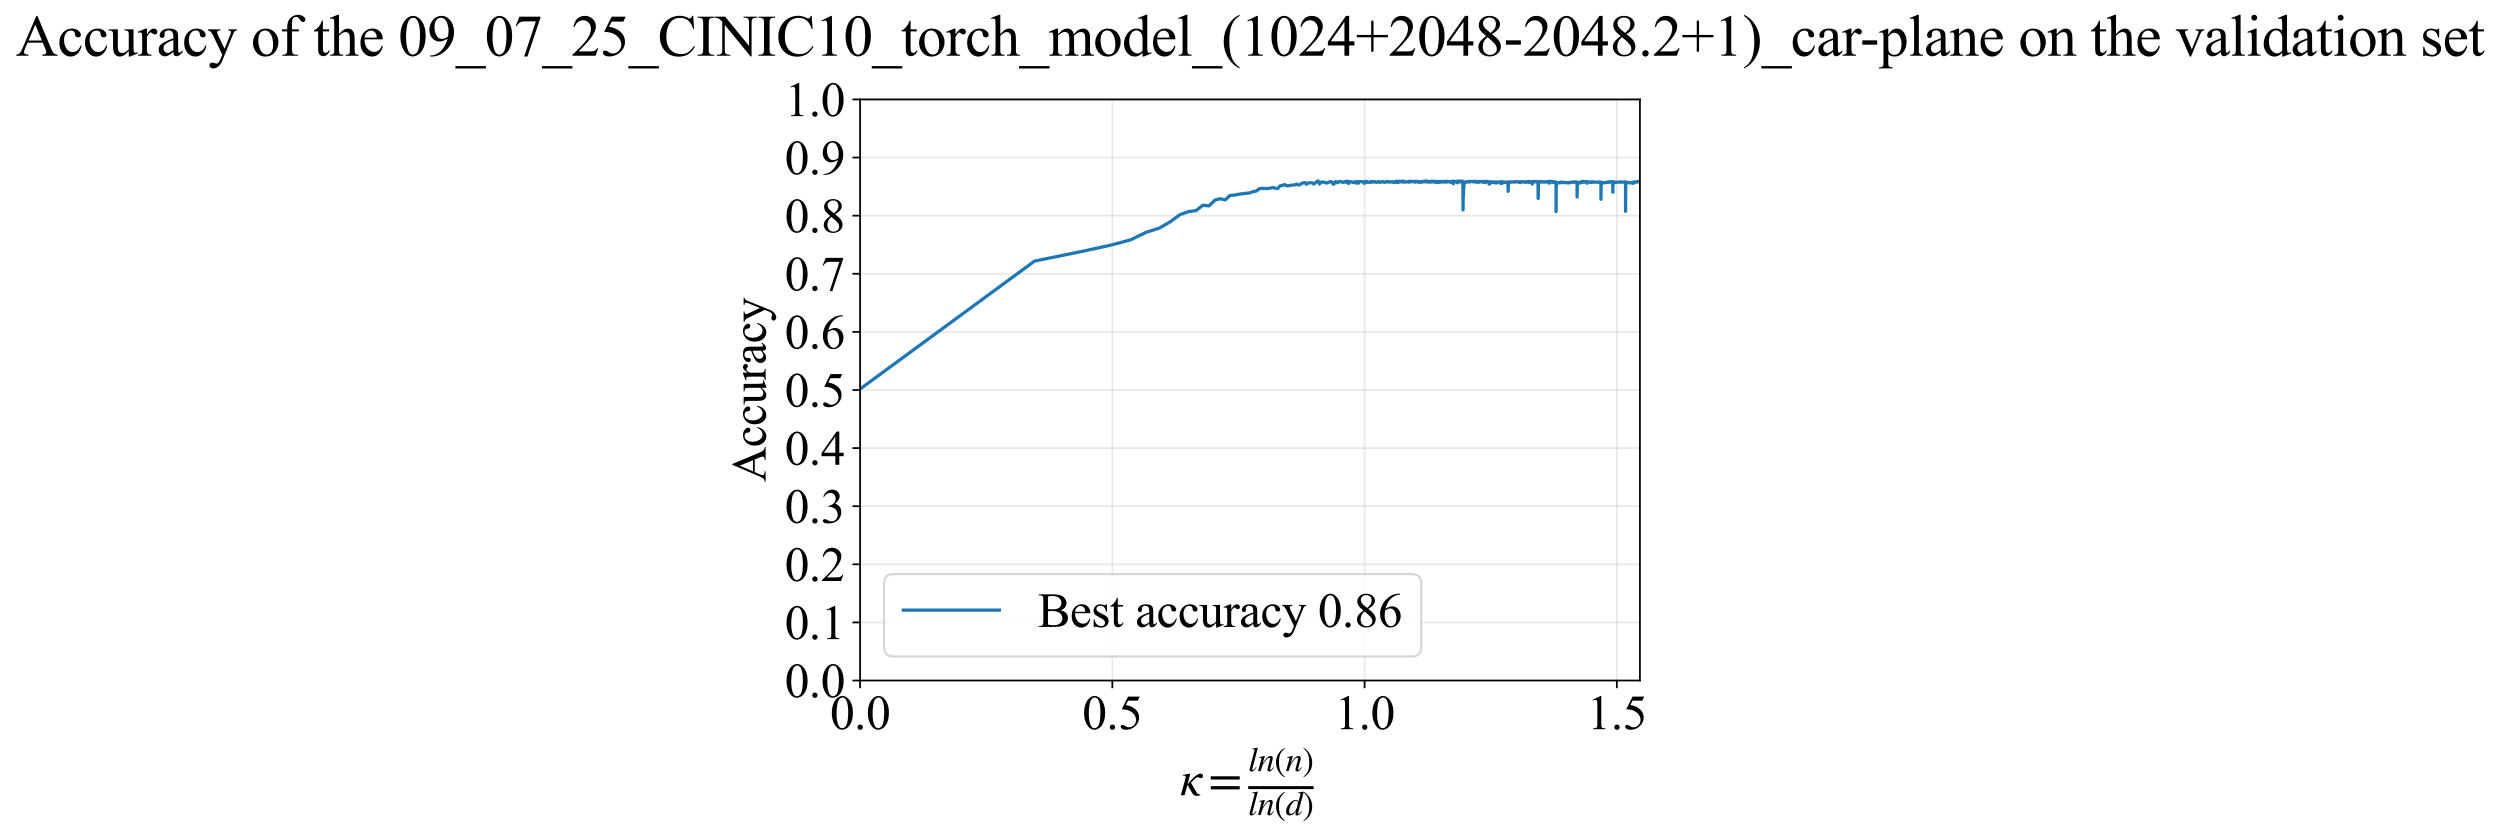 <?xml version="1.0" encoding="utf-8" standalone="no"?>
<!DOCTYPE svg PUBLIC "-//W3C//DTD SVG 1.1//EN"
  "http://www.w3.org/Graphics/SVG/1.1/DTD/svg11.dtd">
<svg xmlns:xlink="http://www.w3.org/1999/xlink" width="1144.84pt" height="383.266pt" viewBox="0 0 1144.84 383.266" xmlns="http://www.w3.org/2000/svg" version="1.1">
 <defs>
  <style type="text/css">*{stroke-linejoin: round; stroke-linecap: butt}</style>
 </defs>
 <g id="figure_1">
  <g id="patch_1">
   <path d="M 0 383.266 
L 1144.84 383.266 
L 1144.84 0 
L 0 0 
z
" style="fill: #ffffff"/>
  </g>
  <g id="axes_1">
   <g id="patch_2">
    <path d="M 393.86 311.644 
L 750.98 311.644 
L 750.98 45.532 
L 393.86 45.532 
z
" style="fill: #ffffff"/>
   </g>
   <g id="matplotlib.axis_1">
    <g id="xtick_1">
     <g id="line2d_1">
      <path d="M 393.86 311.644 
L 393.86 45.532 
" clip-path="url(#ped6180863f)" style="fill: none; stroke: #b0b0b0; stroke-opacity: 0.3; stroke-width: 0.8; stroke-linecap: square"/>
     </g>
     <g id="line2d_2">
      <defs>
       <path id="m8d6f2c52b0" d="M 0 0 
L 0 3.5 
" style="stroke: #000000; stroke-width: 0.8"/>
      </defs>
      <g>
       <use xlink:href="#m8d6f2c52b0" x="393.86" y="311.644" style="stroke: #000000; stroke-width: 0.8"/>
      </g>
     </g>
     <g id="text_1">
      <!-- 0.0 -->
      <g transform="translate(380.11 333.92) scale(0.22 -0.22)">
       <defs>
        <path id="TimesNewRomanPSMT-30" d="M 231 2094 
Q 231 2819 450 3342 
Q 669 3866 1031 4122 
Q 1313 4325 1613 4325 
Q 2100 4325 2488 3828 
Q 2972 3213 2972 2159 
Q 2972 1422 2759 906 
Q 2547 391 2217 158 
Q 1888 -75 1581 -75 
Q 975 -75 572 641 
Q 231 1244 231 2094 
z
M 844 2016 
Q 844 1141 1059 588 
Q 1238 122 1591 122 
Q 1759 122 1940 273 
Q 2122 425 2216 781 
Q 2359 1319 2359 2297 
Q 2359 3022 2209 3506 
Q 2097 3866 1919 4016 
Q 1791 4119 1609 4119 
Q 1397 4119 1231 3928 
Q 1006 3669 925 3112 
Q 844 2556 844 2016 
z
" transform="scale(0.016)"/>
        <path id="TimesNewRomanPSMT-2e" d="M 800 606 
Q 947 606 1047 504 
Q 1147 403 1147 259 
Q 1147 116 1045 14 
Q 944 -88 800 -88 
Q 656 -88 554 14 
Q 453 116 453 259 
Q 453 406 554 506 
Q 656 606 800 606 
z
" transform="scale(0.016)"/>
       </defs>
       <use xlink:href="#TimesNewRomanPSMT-30"/>
       <use xlink:href="#TimesNewRomanPSMT-2e" transform="translate(50 0)"/>
       <use xlink:href="#TimesNewRomanPSMT-30" transform="translate(75 0)"/>
      </g>
     </g>
    </g>
    <g id="xtick_2">
     <g id="line2d_3">
      <path d="M 509.375 311.644 
L 509.375 45.532 
" clip-path="url(#ped6180863f)" style="fill: none; stroke: #b0b0b0; stroke-opacity: 0.3; stroke-width: 0.8; stroke-linecap: square"/>
     </g>
     <g id="line2d_4">
      <g>
       <use xlink:href="#m8d6f2c52b0" x="509.375" y="311.644" style="stroke: #000000; stroke-width: 0.8"/>
      </g>
     </g>
     <g id="text_2">
      <!-- 0.5 -->
      <g transform="translate(495.625 333.92) scale(0.22 -0.22)">
       <defs>
        <path id="TimesNewRomanPSMT-35" d="M 2778 4238 
L 2534 3706 
L 1259 3706 
L 981 3138 
Q 1809 3016 2294 2522 
Q 2709 2097 2709 1522 
Q 2709 1188 2573 903 
Q 2438 619 2231 419 
Q 2025 219 1772 97 
Q 1413 -75 1034 -75 
Q 653 -75 479 54 
Q 306 184 306 341 
Q 306 428 378 495 
Q 450 563 559 563 
Q 641 563 702 538 
Q 763 513 909 409 
Q 1144 247 1384 247 
Q 1750 247 2026 523 
Q 2303 800 2303 1197 
Q 2303 1581 2056 1914 
Q 1809 2247 1375 2428 
Q 1034 2569 447 2591 
L 1259 4238 
L 2778 4238 
z
" transform="scale(0.016)"/>
       </defs>
       <use xlink:href="#TimesNewRomanPSMT-30"/>
       <use xlink:href="#TimesNewRomanPSMT-2e" transform="translate(50 0)"/>
       <use xlink:href="#TimesNewRomanPSMT-35" transform="translate(75 0)"/>
      </g>
     </g>
    </g>
    <g id="xtick_3">
     <g id="line2d_5">
      <path d="M 624.891 311.644 
L 624.891 45.532 
" clip-path="url(#ped6180863f)" style="fill: none; stroke: #b0b0b0; stroke-opacity: 0.3; stroke-width: 0.8; stroke-linecap: square"/>
     </g>
     <g id="line2d_6">
      <g>
       <use xlink:href="#m8d6f2c52b0" x="624.891" y="311.644" style="stroke: #000000; stroke-width: 0.8"/>
      </g>
     </g>
     <g id="text_3">
      <!-- 1.0 -->
      <g transform="translate(611.141 333.92) scale(0.22 -0.22)">
       <defs>
        <path id="TimesNewRomanPSMT-31" d="M 750 3822 
L 1781 4325 
L 1884 4325 
L 1884 747 
Q 1884 391 1914 303 
Q 1944 216 2037 169 
Q 2131 122 2419 116 
L 2419 0 
L 825 0 
L 825 116 
Q 1125 122 1212 167 
Q 1300 213 1334 289 
Q 1369 366 1369 747 
L 1369 3034 
Q 1369 3497 1338 3628 
Q 1316 3728 1258 3775 
Q 1200 3822 1119 3822 
Q 1003 3822 797 3725 
L 750 3822 
z
" transform="scale(0.016)"/>
       </defs>
       <use xlink:href="#TimesNewRomanPSMT-31"/>
       <use xlink:href="#TimesNewRomanPSMT-2e" transform="translate(50 0)"/>
       <use xlink:href="#TimesNewRomanPSMT-30" transform="translate(75 0)"/>
      </g>
     </g>
    </g>
    <g id="xtick_4">
     <g id="line2d_7">
      <path d="M 740.406 311.644 
L 740.406 45.532 
" clip-path="url(#ped6180863f)" style="fill: none; stroke: #b0b0b0; stroke-opacity: 0.3; stroke-width: 0.8; stroke-linecap: square"/>
     </g>
     <g id="line2d_8">
      <g>
       <use xlink:href="#m8d6f2c52b0" x="740.406" y="311.644" style="stroke: #000000; stroke-width: 0.8"/>
      </g>
     </g>
     <g id="text_4">
      <!-- 1.5 -->
      <g transform="translate(726.656 333.92) scale(0.22 -0.22)">
       <use xlink:href="#TimesNewRomanPSMT-31"/>
       <use xlink:href="#TimesNewRomanPSMT-2e" transform="translate(50 0)"/>
       <use xlink:href="#TimesNewRomanPSMT-35" transform="translate(75 0)"/>
      </g>
     </g>
    </g>
    <g id="text_5">
     <!-- $\kappa  = \frac{ln(n)}{ln(d)}$ -->
     <g transform="translate(540.41 364.186) scale(0.22 -0.22)">
      <defs>
       <path id="STIXGeneral-Italic-3ba" d="M 979 1440 
L 998 1446 
Q 1850 2541 2464 2790 
Q 2547 2822 2630 2822 
Q 2797 2822 2886 2736 
Q 2976 2650 2976 2522 
Q 2976 2387 2893 2307 
Q 2810 2227 2682 2227 
Q 2605 2227 2502 2288 
Q 2400 2349 2336 2349 
Q 2170 2349 1990 2205 
Q 1811 2061 1414 1645 
L 2042 544 
Q 2202 262 2310 182 
Q 2419 102 2624 102 
L 2624 0 
Q 2374 -83 2182 -83 
Q 1786 -83 1555 326 
L 960 1350 
L 576 0 
L 90 0 
L 640 1978 
Q 730 2317 730 2406 
Q 730 2560 518 2560 
L 339 2560 
L 339 2650 
Q 678 2694 1306 2822 
L 1325 2803 
L 979 1440 
z
" transform="scale(0.016)"/>
       <path id="STIXGeneral-Regular-3d" d="M 4077 2048 
L 307 2048 
L 307 2470 
L 4077 2470 
L 4077 2048 
z
M 4077 768 
L 307 768 
L 307 1190 
L 4077 1190 
L 4077 768 
z
" transform="scale(0.016)"/>
       <path id="STIXGeneral-Italic-6c" d="M 1786 4339 
L 806 595 
Q 755 410 755 320 
Q 755 205 864 205 
Q 1037 205 1293 570 
L 1453 794 
L 1542 730 
Q 1254 275 1046 102 
Q 838 -70 576 -70 
Q 262 -70 262 288 
Q 262 397 288 480 
L 1165 3834 
Q 1184 3898 1184 3955 
Q 1184 4096 870 4096 
L 755 4096 
L 755 4198 
Q 1203 4250 1747 4371 
L 1786 4339 
z
" transform="scale(0.016)"/>
       <path id="STIXGeneral-Italic-6e" d="M 2944 749 
L 3034 666 
Q 2707 218 2534 80 
Q 2362 -58 2138 -58 
Q 2010 -58 1923 28 
Q 1837 115 1837 288 
Q 1837 390 1939 768 
L 2221 1805 
Q 2310 2150 2310 2310 
Q 2310 2496 2157 2496 
Q 1971 2496 1750 2275 
Q 1530 2054 1210 1587 
Q 998 1274 899 1024 
Q 800 774 570 0 
L 90 0 
L 704 2240 
Q 717 2304 717 2349 
Q 717 2445 630 2480 
Q 544 2515 301 2522 
L 301 2624 
Q 550 2675 857 2729 
Q 1165 2784 1338 2822 
L 1363 2810 
L 934 1414 
Q 1408 2170 1753 2496 
Q 2099 2822 2413 2822 
Q 2611 2822 2720 2716 
Q 2829 2611 2829 2432 
Q 2829 2272 2765 2048 
L 2406 749 
Q 2317 429 2317 358 
Q 2317 243 2419 243 
Q 2541 243 2810 582 
Q 2854 634 2944 749 
z
" transform="scale(0.016)"/>
       <path id="STIXGeneral-Regular-28" d="M 1946 -1030 
L 1869 -1133 
Q 1126 -710 716 32 
Q 307 774 307 1613 
Q 307 3386 1888 4326 
L 1946 4224 
Q 1293 3667 1075 3126 
Q 858 2586 858 1632 
Q 858 685 1082 96 
Q 1306 -493 1946 -1030 
z
" transform="scale(0.016)"/>
       <path id="STIXGeneral-Regular-29" d="M 186 4224 
L 262 4326 
Q 992 3891 1408 3148 
Q 1824 2406 1824 1581 
Q 1824 -166 243 -1133 
L 186 -1030 
Q 845 -486 1059 54 
Q 1274 595 1274 1562 
Q 1274 2534 1059 3120 
Q 845 3706 186 4224 
z
" transform="scale(0.016)"/>
       <path id="STIXGeneral-Italic-64" d="M 3334 4371 
L 3373 4333 
L 3123 3360 
L 2739 1958 
Q 2323 429 2323 384 
Q 2323 256 2438 256 
Q 2522 256 2614 336 
Q 2707 416 2963 710 
L 3040 646 
Q 2547 -83 2099 -83 
Q 1978 -83 1907 -6 
Q 1837 70 1837 205 
Q 1837 397 1920 774 
Q 1645 307 1379 118 
Q 1114 -70 781 -70 
Q 461 -70 278 125 
Q 96 320 96 678 
Q 96 1440 713 2131 
Q 1331 2822 1965 2822 
Q 2163 2822 2256 2732 
Q 2349 2643 2381 2451 
L 2387 2451 
L 2675 3494 
Q 2765 3808 2765 3949 
Q 2765 4051 2694 4076 
Q 2624 4102 2355 4115 
L 2355 4224 
Q 2848 4269 3334 4371 
z
M 2278 2310 
Q 2278 2477 2185 2576 
Q 2093 2675 1978 2675 
Q 1677 2675 1395 2381 
Q 1075 2042 864 1571 
Q 653 1101 653 704 
Q 653 486 752 361 
Q 851 237 1024 237 
Q 1312 237 1606 550 
Q 1901 864 2089 1350 
Q 2278 1837 2278 2310 
z
" transform="scale(0.016)"/>
      </defs>
      <use xlink:href="#STIXGeneral-Italic-3ba" transform="translate(0 0.003)"/>
      <use xlink:href="#STIXGeneral-Regular-3d" transform="translate(58.84 0.003)"/>
      <use xlink:href="#STIXGeneral-Italic-6c" transform="translate(141.78 50.192) scale(0.7)"/>
      <use xlink:href="#STIXGeneral-Italic-6e" transform="translate(161.24 50.192) scale(0.7)"/>
      <use xlink:href="#STIXGeneral-Regular-28" transform="translate(196.24 50.192) scale(0.7)"/>
      <use xlink:href="#STIXGeneral-Italic-6e" transform="translate(219.55 50.192) scale(0.7)"/>
      <use xlink:href="#STIXGeneral-Regular-29" transform="translate(254.55 50.192) scale(0.7)"/>
      <use xlink:href="#STIXGeneral-Italic-6c" transform="translate(141.78 -41.258) scale(0.7)"/>
      <use xlink:href="#STIXGeneral-Italic-6e" transform="translate(161.24 -41.258) scale(0.7)"/>
      <use xlink:href="#STIXGeneral-Regular-28" transform="translate(196.24 -41.258) scale(0.7)"/>
      <use xlink:href="#STIXGeneral-Italic-64" transform="translate(219.55 -41.258) scale(0.7)"/>
      <use xlink:href="#STIXGeneral-Regular-29" transform="translate(254.55 -41.258) scale(0.7)"/>
      <path d="M 141.78 12.8 
L 141.78 19.05 
L 277.86 19.05 
L 277.86 12.8 
L 141.78 12.8 
z
"/>
     </g>
    </g>
   </g>
   <g id="matplotlib.axis_2">
    <g id="ytick_1">
     <g id="line2d_9">
      <path d="M 393.86 311.644 
L 750.98 311.644 
" clip-path="url(#ped6180863f)" style="fill: none; stroke: #b0b0b0; stroke-opacity: 0.3; stroke-width: 0.8; stroke-linecap: square"/>
     </g>
     <g id="line2d_10">
      <defs>
       <path id="m5f06154d37" d="M 0 0 
L -3.5 0 
" style="stroke: #000000; stroke-width: 0.8"/>
      </defs>
      <g>
       <use xlink:href="#m5f06154d37" x="393.86" y="311.644" style="stroke: #000000; stroke-width: 0.8"/>
      </g>
     </g>
     <g id="text_6">
      <!-- 0.0 -->
      <g transform="translate(359.36 319.282) scale(0.22 -0.22)">
       <use xlink:href="#TimesNewRomanPSMT-30"/>
       <use xlink:href="#TimesNewRomanPSMT-2e" transform="translate(50 0)"/>
       <use xlink:href="#TimesNewRomanPSMT-30" transform="translate(75 0)"/>
      </g>
     </g>
    </g>
    <g id="ytick_2">
     <g id="line2d_11">
      <path d="M 393.86 285.032 
L 750.98 285.032 
" clip-path="url(#ped6180863f)" style="fill: none; stroke: #b0b0b0; stroke-opacity: 0.3; stroke-width: 0.8; stroke-linecap: square"/>
     </g>
     <g id="line2d_12">
      <g>
       <use xlink:href="#m5f06154d37" x="393.86" y="285.032" style="stroke: #000000; stroke-width: 0.8"/>
      </g>
     </g>
     <g id="text_7">
      <!-- 0.1 -->
      <g transform="translate(359.36 292.67) scale(0.22 -0.22)">
       <use xlink:href="#TimesNewRomanPSMT-30"/>
       <use xlink:href="#TimesNewRomanPSMT-2e" transform="translate(50 0)"/>
       <use xlink:href="#TimesNewRomanPSMT-31" transform="translate(75 0)"/>
      </g>
     </g>
    </g>
    <g id="ytick_3">
     <g id="line2d_13">
      <path d="M 393.86 258.421 
L 750.98 258.421 
" clip-path="url(#ped6180863f)" style="fill: none; stroke: #b0b0b0; stroke-opacity: 0.3; stroke-width: 0.8; stroke-linecap: square"/>
     </g>
     <g id="line2d_14">
      <g>
       <use xlink:href="#m5f06154d37" x="393.86" y="258.421" style="stroke: #000000; stroke-width: 0.8"/>
      </g>
     </g>
     <g id="text_8">
      <!-- 0.2 -->
      <g transform="translate(359.36 266.059) scale(0.22 -0.22)">
       <defs>
        <path id="TimesNewRomanPSMT-32" d="M 2934 816 
L 2638 0 
L 138 0 
L 138 116 
Q 1241 1122 1691 1759 
Q 2141 2397 2141 2925 
Q 2141 3328 1894 3587 
Q 1647 3847 1303 3847 
Q 991 3847 742 3664 
Q 494 3481 375 3128 
L 259 3128 
Q 338 3706 661 4015 
Q 984 4325 1469 4325 
Q 1984 4325 2329 3994 
Q 2675 3663 2675 3213 
Q 2675 2891 2525 2569 
Q 2294 2063 1775 1497 
Q 997 647 803 472 
L 1909 472 
Q 2247 472 2383 497 
Q 2519 522 2628 598 
Q 2738 675 2819 816 
L 2934 816 
z
" transform="scale(0.016)"/>
       </defs>
       <use xlink:href="#TimesNewRomanPSMT-30"/>
       <use xlink:href="#TimesNewRomanPSMT-2e" transform="translate(50 0)"/>
       <use xlink:href="#TimesNewRomanPSMT-32" transform="translate(75 0)"/>
      </g>
     </g>
    </g>
    <g id="ytick_4">
     <g id="line2d_15">
      <path d="M 393.86 231.81 
L 750.98 231.81 
" clip-path="url(#ped6180863f)" style="fill: none; stroke: #b0b0b0; stroke-opacity: 0.3; stroke-width: 0.8; stroke-linecap: square"/>
     </g>
     <g id="line2d_16">
      <g>
       <use xlink:href="#m5f06154d37" x="393.86" y="231.81" style="stroke: #000000; stroke-width: 0.8"/>
      </g>
     </g>
     <g id="text_9">
      <!-- 0.3 -->
      <g transform="translate(359.36 239.448) scale(0.22 -0.22)">
       <defs>
        <path id="TimesNewRomanPSMT-33" d="M 325 3431 
Q 506 3859 782 4092 
Q 1059 4325 1472 4325 
Q 1981 4325 2253 3994 
Q 2459 3747 2459 3466 
Q 2459 3003 1878 2509 
Q 2269 2356 2469 2072 
Q 2669 1788 2669 1403 
Q 2669 853 2319 450 
Q 1863 -75 997 -75 
Q 569 -75 414 31 
Q 259 138 259 259 
Q 259 350 332 419 
Q 406 488 509 488 
Q 588 488 669 463 
Q 722 447 909 348 
Q 1097 250 1169 231 
Q 1284 197 1416 197 
Q 1734 197 1970 444 
Q 2206 691 2206 1028 
Q 2206 1275 2097 1509 
Q 2016 1684 1919 1775 
Q 1784 1900 1550 2001 
Q 1316 2103 1072 2103 
L 972 2103 
L 972 2197 
Q 1219 2228 1467 2375 
Q 1716 2522 1828 2728 
Q 1941 2934 1941 3181 
Q 1941 3503 1739 3701 
Q 1538 3900 1238 3900 
Q 753 3900 428 3381 
L 325 3431 
z
" transform="scale(0.016)"/>
       </defs>
       <use xlink:href="#TimesNewRomanPSMT-30"/>
       <use xlink:href="#TimesNewRomanPSMT-2e" transform="translate(50 0)"/>
       <use xlink:href="#TimesNewRomanPSMT-33" transform="translate(75 0)"/>
      </g>
     </g>
    </g>
    <g id="ytick_5">
     <g id="line2d_17">
      <path d="M 393.86 205.199 
L 750.98 205.199 
" clip-path="url(#ped6180863f)" style="fill: none; stroke: #b0b0b0; stroke-opacity: 0.3; stroke-width: 0.8; stroke-linecap: square"/>
     </g>
     <g id="line2d_18">
      <g>
       <use xlink:href="#m5f06154d37" x="393.86" y="205.199" style="stroke: #000000; stroke-width: 0.8"/>
      </g>
     </g>
     <g id="text_10">
      <!-- 0.4 -->
      <g transform="translate(359.36 212.837) scale(0.22 -0.22)">
       <defs>
        <path id="TimesNewRomanPSMT-34" d="M 2978 1563 
L 2978 1119 
L 2409 1119 
L 2409 0 
L 1894 0 
L 1894 1119 
L 100 1119 
L 100 1519 
L 2066 4325 
L 2409 4325 
L 2409 1563 
L 2978 1563 
z
M 1894 1563 
L 1894 3666 
L 406 1563 
L 1894 1563 
z
" transform="scale(0.016)"/>
       </defs>
       <use xlink:href="#TimesNewRomanPSMT-30"/>
       <use xlink:href="#TimesNewRomanPSMT-2e" transform="translate(50 0)"/>
       <use xlink:href="#TimesNewRomanPSMT-34" transform="translate(75 0)"/>
      </g>
     </g>
    </g>
    <g id="ytick_6">
     <g id="line2d_19">
      <path d="M 393.86 178.588 
L 750.98 178.588 
" clip-path="url(#ped6180863f)" style="fill: none; stroke: #b0b0b0; stroke-opacity: 0.3; stroke-width: 0.8; stroke-linecap: square"/>
     </g>
     <g id="line2d_20">
      <g>
       <use xlink:href="#m5f06154d37" x="393.86" y="178.588" style="stroke: #000000; stroke-width: 0.8"/>
      </g>
     </g>
     <g id="text_11">
      <!-- 0.5 -->
      <g transform="translate(359.36 186.226) scale(0.22 -0.22)">
       <use xlink:href="#TimesNewRomanPSMT-30"/>
       <use xlink:href="#TimesNewRomanPSMT-2e" transform="translate(50 0)"/>
       <use xlink:href="#TimesNewRomanPSMT-35" transform="translate(75 0)"/>
      </g>
     </g>
    </g>
    <g id="ytick_7">
     <g id="line2d_21">
      <path d="M 393.86 151.976 
L 750.98 151.976 
" clip-path="url(#ped6180863f)" style="fill: none; stroke: #b0b0b0; stroke-opacity: 0.3; stroke-width: 0.8; stroke-linecap: square"/>
     </g>
     <g id="line2d_22">
      <g>
       <use xlink:href="#m5f06154d37" x="393.86" y="151.976" style="stroke: #000000; stroke-width: 0.8"/>
      </g>
     </g>
     <g id="text_12">
      <!-- 0.6 -->
      <g transform="translate(359.36 159.614) scale(0.22 -0.22)">
       <defs>
        <path id="TimesNewRomanPSMT-36" d="M 2869 4325 
L 2869 4209 
Q 2456 4169 2195 4045 
Q 1934 3922 1679 3669 
Q 1425 3416 1258 3105 
Q 1091 2794 978 2366 
Q 1428 2675 1881 2675 
Q 2316 2675 2634 2325 
Q 2953 1975 2953 1425 
Q 2953 894 2631 456 
Q 2244 -75 1606 -75 
Q 1172 -75 869 213 
Q 275 772 275 1663 
Q 275 2231 503 2743 
Q 731 3256 1154 3653 
Q 1578 4050 1965 4187 
Q 2353 4325 2688 4325 
L 2869 4325 
z
M 925 2138 
Q 869 1716 869 1456 
Q 869 1156 980 804 
Q 1091 453 1309 247 
Q 1469 100 1697 100 
Q 1969 100 2183 356 
Q 2397 613 2397 1088 
Q 2397 1622 2184 2012 
Q 1972 2403 1581 2403 
Q 1463 2403 1327 2353 
Q 1191 2303 925 2138 
z
" transform="scale(0.016)"/>
       </defs>
       <use xlink:href="#TimesNewRomanPSMT-30"/>
       <use xlink:href="#TimesNewRomanPSMT-2e" transform="translate(50 0)"/>
       <use xlink:href="#TimesNewRomanPSMT-36" transform="translate(75 0)"/>
      </g>
     </g>
    </g>
    <g id="ytick_8">
     <g id="line2d_23">
      <path d="M 393.86 125.365 
L 750.98 125.365 
" clip-path="url(#ped6180863f)" style="fill: none; stroke: #b0b0b0; stroke-opacity: 0.3; stroke-width: 0.8; stroke-linecap: square"/>
     </g>
     <g id="line2d_24">
      <g>
       <use xlink:href="#m5f06154d37" x="393.86" y="125.365" style="stroke: #000000; stroke-width: 0.8"/>
      </g>
     </g>
     <g id="text_13">
      <!-- 0.7 -->
      <g transform="translate(359.36 133.003) scale(0.22 -0.22)">
       <defs>
        <path id="TimesNewRomanPSMT-37" d="M 644 4238 
L 2916 4238 
L 2916 4119 
L 1503 -88 
L 1153 -88 
L 2419 3728 
L 1253 3728 
Q 900 3728 750 3644 
Q 488 3500 328 3200 
L 238 3234 
L 644 4238 
z
" transform="scale(0.016)"/>
       </defs>
       <use xlink:href="#TimesNewRomanPSMT-30"/>
       <use xlink:href="#TimesNewRomanPSMT-2e" transform="translate(50 0)"/>
       <use xlink:href="#TimesNewRomanPSMT-37" transform="translate(75 0)"/>
      </g>
     </g>
    </g>
    <g id="ytick_9">
     <g id="line2d_25">
      <path d="M 393.86 98.754 
L 750.98 98.754 
" clip-path="url(#ped6180863f)" style="fill: none; stroke: #b0b0b0; stroke-opacity: 0.3; stroke-width: 0.8; stroke-linecap: square"/>
     </g>
     <g id="line2d_26">
      <g>
       <use xlink:href="#m5f06154d37" x="393.86" y="98.754" style="stroke: #000000; stroke-width: 0.8"/>
      </g>
     </g>
     <g id="text_14">
      <!-- 0.8 -->
      <g transform="translate(359.36 106.392) scale(0.22 -0.22)">
       <defs>
        <path id="TimesNewRomanPSMT-38" d="M 1228 2134 
Q 725 2547 579 2797 
Q 434 3047 434 3316 
Q 434 3728 753 4026 
Q 1072 4325 1600 4325 
Q 2113 4325 2425 4047 
Q 2738 3769 2738 3413 
Q 2738 3175 2569 2928 
Q 2400 2681 1866 2347 
Q 2416 1922 2594 1678 
Q 2831 1359 2831 1006 
Q 2831 559 2490 242 
Q 2150 -75 1597 -75 
Q 994 -75 656 303 
Q 388 606 388 966 
Q 388 1247 577 1523 
Q 766 1800 1228 2134 
z
M 1719 2469 
Q 2094 2806 2194 3001 
Q 2294 3197 2294 3444 
Q 2294 3772 2109 3958 
Q 1925 4144 1606 4144 
Q 1288 4144 1088 3959 
Q 888 3775 888 3528 
Q 888 3366 970 3203 
Q 1053 3041 1206 2894 
L 1719 2469 
z
M 1375 2016 
Q 1116 1797 991 1539 
Q 866 1281 866 981 
Q 866 578 1086 336 
Q 1306 94 1647 94 
Q 1984 94 2187 284 
Q 2391 475 2391 747 
Q 2391 972 2272 1150 
Q 2050 1481 1375 2016 
z
" transform="scale(0.016)"/>
       </defs>
       <use xlink:href="#TimesNewRomanPSMT-30"/>
       <use xlink:href="#TimesNewRomanPSMT-2e" transform="translate(50 0)"/>
       <use xlink:href="#TimesNewRomanPSMT-38" transform="translate(75 0)"/>
      </g>
     </g>
    </g>
    <g id="ytick_10">
     <g id="line2d_27">
      <path d="M 393.86 72.143 
L 750.98 72.143 
" clip-path="url(#ped6180863f)" style="fill: none; stroke: #b0b0b0; stroke-opacity: 0.3; stroke-width: 0.8; stroke-linecap: square"/>
     </g>
     <g id="line2d_28">
      <g>
       <use xlink:href="#m5f06154d37" x="393.86" y="72.143" style="stroke: #000000; stroke-width: 0.8"/>
      </g>
     </g>
     <g id="text_15">
      <!-- 0.9 -->
      <g transform="translate(359.36 79.781) scale(0.22 -0.22)">
       <defs>
        <path id="TimesNewRomanPSMT-39" d="M 338 -88 
L 338 28 
Q 744 34 1094 217 
Q 1444 400 1770 856 
Q 2097 1313 2225 1859 
Q 1734 1544 1338 1544 
Q 891 1544 572 1889 
Q 253 2234 253 2806 
Q 253 3363 572 3797 
Q 956 4325 1575 4325 
Q 2097 4325 2469 3894 
Q 2925 3359 2925 2575 
Q 2925 1869 2578 1258 
Q 2231 647 1613 244 
Q 1109 -88 516 -88 
L 338 -88 
z
M 2275 2091 
Q 2331 2497 2331 2741 
Q 2331 3044 2228 3395 
Q 2125 3747 1936 3934 
Q 1747 4122 1506 4122 
Q 1228 4122 1018 3872 
Q 809 3622 809 3128 
Q 809 2469 1088 2097 
Q 1291 1828 1588 1828 
Q 1731 1828 1928 1897 
Q 2125 1966 2275 2091 
z
" transform="scale(0.016)"/>
       </defs>
       <use xlink:href="#TimesNewRomanPSMT-30"/>
       <use xlink:href="#TimesNewRomanPSMT-2e" transform="translate(50 0)"/>
       <use xlink:href="#TimesNewRomanPSMT-39" transform="translate(75 0)"/>
      </g>
     </g>
    </g>
    <g id="ytick_11">
     <g id="line2d_29">
      <path d="M 393.86 45.532 
L 750.98 45.532 
" clip-path="url(#ped6180863f)" style="fill: none; stroke: #b0b0b0; stroke-opacity: 0.3; stroke-width: 0.8; stroke-linecap: square"/>
     </g>
     <g id="line2d_30">
      <g>
       <use xlink:href="#m5f06154d37" x="393.86" y="45.532" style="stroke: #000000; stroke-width: 0.8"/>
      </g>
     </g>
     <g id="text_16">
      <!-- 1.0 -->
      <g transform="translate(359.36 53.17) scale(0.22 -0.22)">
       <use xlink:href="#TimesNewRomanPSMT-31"/>
       <use xlink:href="#TimesNewRomanPSMT-2e" transform="translate(50 0)"/>
       <use xlink:href="#TimesNewRomanPSMT-30" transform="translate(75 0)"/>
      </g>
     </g>
    </g>
    <g id="text_17">
     <!-- Accuracy -->
     <g transform="translate(350.613 220.726) rotate(-90) scale(0.22 -0.22)">
      <defs>
       <path id="TimesNewRomanPSMT-41" d="M 2928 1419 
L 1288 1419 
L 1000 750 
Q 894 503 894 381 
Q 894 284 986 211 
Q 1078 138 1384 116 
L 1384 0 
L 50 0 
L 50 116 
Q 316 163 394 238 
Q 553 388 747 847 
L 2238 4334 
L 2347 4334 
L 3822 809 
Q 4000 384 4145 257 
Q 4291 131 4550 116 
L 4550 0 
L 2878 0 
L 2878 116 
Q 3131 128 3220 200 
Q 3309 272 3309 375 
Q 3309 513 3184 809 
L 2928 1419 
z
M 2841 1650 
L 2122 3363 
L 1384 1650 
L 2841 1650 
z
" transform="scale(0.016)"/>
       <path id="TimesNewRomanPSMT-63" d="M 2631 1088 
Q 2516 522 2178 217 
Q 1841 -88 1431 -88 
Q 944 -88 581 321 
Q 219 731 219 1428 
Q 219 2103 620 2525 
Q 1022 2947 1584 2947 
Q 2006 2947 2278 2723 
Q 2550 2500 2550 2259 
Q 2550 2141 2473 2067 
Q 2397 1994 2259 1994 
Q 2075 1994 1981 2113 
Q 1928 2178 1911 2362 
Q 1894 2547 1784 2644 
Q 1675 2738 1481 2738 
Q 1169 2738 978 2506 
Q 725 2200 725 1697 
Q 725 1184 976 792 
Q 1228 400 1656 400 
Q 1963 400 2206 609 
Q 2378 753 2541 1131 
L 2631 1088 
z
" transform="scale(0.016)"/>
       <path id="TimesNewRomanPSMT-75" d="M 2709 2863 
L 2709 1128 
Q 2709 631 2732 520 
Q 2756 409 2807 365 
Q 2859 322 2928 322 
Q 3025 322 3147 375 
L 3191 266 
L 2334 -88 
L 2194 -88 
L 2194 519 
Q 1825 119 1631 15 
Q 1438 -88 1222 -88 
Q 981 -88 804 51 
Q 628 191 559 409 
Q 491 628 491 1028 
L 491 2306 
Q 491 2509 447 2587 
Q 403 2666 317 2708 
Q 231 2750 6 2747 
L 6 2863 
L 1009 2863 
L 1009 947 
Q 1009 547 1148 422 
Q 1288 297 1484 297 
Q 1619 297 1789 381 
Q 1959 466 2194 703 
L 2194 2325 
Q 2194 2569 2105 2655 
Q 2016 2741 1734 2747 
L 1734 2863 
L 2709 2863 
z
" transform="scale(0.016)"/>
       <path id="TimesNewRomanPSMT-72" d="M 1038 2947 
L 1038 2303 
Q 1397 2947 1775 2947 
Q 1947 2947 2059 2842 
Q 2172 2738 2172 2600 
Q 2172 2478 2090 2393 
Q 2009 2309 1897 2309 
Q 1788 2309 1652 2417 
Q 1516 2525 1450 2525 
Q 1394 2525 1328 2463 
Q 1188 2334 1038 2041 
L 1038 669 
Q 1038 431 1097 309 
Q 1138 225 1241 169 
Q 1344 113 1538 113 
L 1538 0 
L 72 0 
L 72 113 
Q 291 113 397 181 
Q 475 231 506 341 
Q 522 394 522 644 
L 522 1753 
Q 522 2253 501 2348 
Q 481 2444 426 2487 
Q 372 2531 291 2531 
Q 194 2531 72 2484 
L 41 2597 
L 906 2947 
L 1038 2947 
z
" transform="scale(0.016)"/>
       <path id="TimesNewRomanPSMT-61" d="M 1822 413 
Q 1381 72 1269 19 
Q 1100 -59 909 -59 
Q 613 -59 420 144 
Q 228 347 228 678 
Q 228 888 322 1041 
Q 450 1253 767 1440 
Q 1084 1628 1822 1897 
L 1822 2009 
Q 1822 2438 1686 2597 
Q 1550 2756 1291 2756 
Q 1094 2756 978 2650 
Q 859 2544 859 2406 
L 866 2225 
Q 866 2081 792 2003 
Q 719 1925 600 1925 
Q 484 1925 411 2006 
Q 338 2088 338 2228 
Q 338 2497 613 2722 
Q 888 2947 1384 2947 
Q 1766 2947 2009 2819 
Q 2194 2722 2281 2516 
Q 2338 2381 2338 1966 
L 2338 994 
Q 2338 584 2353 492 
Q 2369 400 2405 369 
Q 2441 338 2488 338 
Q 2538 338 2575 359 
Q 2641 400 2828 588 
L 2828 413 
Q 2478 -56 2159 -56 
Q 2006 -56 1915 50 
Q 1825 156 1822 413 
z
M 1822 616 
L 1822 1706 
Q 1350 1519 1213 1441 
Q 966 1303 859 1153 
Q 753 1003 753 825 
Q 753 600 887 451 
Q 1022 303 1197 303 
Q 1434 303 1822 616 
z
" transform="scale(0.016)"/>
       <path id="TimesNewRomanPSMT-79" d="M 38 2863 
L 1372 2863 
L 1372 2747 
L 1306 2747 
Q 1166 2747 1095 2686 
Q 1025 2625 1025 2534 
Q 1025 2413 1128 2197 
L 1825 753 
L 2466 2334 
Q 2519 2463 2519 2588 
Q 2519 2644 2497 2672 
Q 2472 2706 2419 2726 
Q 2366 2747 2231 2747 
L 2231 2863 
L 3163 2863 
L 3163 2747 
Q 3047 2734 2984 2696 
Q 2922 2659 2847 2556 
Q 2819 2513 2741 2316 
L 1575 -541 
Q 1406 -956 1132 -1168 
Q 859 -1381 606 -1381 
Q 422 -1381 303 -1275 
Q 184 -1169 184 -1031 
Q 184 -900 270 -820 
Q 356 -741 506 -741 
Q 609 -741 788 -809 
Q 913 -856 944 -856 
Q 1038 -856 1148 -759 
Q 1259 -663 1372 -384 
L 1575 113 
L 547 2272 
Q 500 2369 397 2513 
Q 319 2622 269 2659 
Q 197 2709 38 2747 
L 38 2863 
z
" transform="scale(0.016)"/>
      </defs>
      <use xlink:href="#TimesNewRomanPSMT-41"/>
      <use xlink:href="#TimesNewRomanPSMT-63" transform="translate(72.217 0)"/>
      <use xlink:href="#TimesNewRomanPSMT-63" transform="translate(116.602 0)"/>
      <use xlink:href="#TimesNewRomanPSMT-75" transform="translate(160.986 0)"/>
      <use xlink:href="#TimesNewRomanPSMT-72" transform="translate(210.986 0)"/>
      <use xlink:href="#TimesNewRomanPSMT-61" transform="translate(244.287 0)"/>
      <use xlink:href="#TimesNewRomanPSMT-63" transform="translate(288.672 0)"/>
      <use xlink:href="#TimesNewRomanPSMT-79" transform="translate(333.057 0)"/>
     </g>
    </g>
   </g>
   <g id="line2d_31">
    <path d="M 393.86 178.144 
L 473.79 119.54 
L 495.343 115.149 
L 508.324 112.326 
L 517.643 109.871 
L 524.918 106.353 
L 530.886 104.461 
L 535.945 101.533 
L 540.337 98.296 
L 544.217 96.906 
L 547.692 96.433 
L 550.839 93.993 
L 553.714 94.274 
L 556.361 91.598 
L 558.813 91.007 
L 561.097 91.539 
L 563.234 89.514 
L 565.243 89.322 
L 568.929 88.701 
L 572.249 88.346 
L 573.792 87.74 
L 575.267 87.518 
L 576.679 86.409 
L 578.035 86.247 
L 580.59 86.365 
L 582.963 85.862 
L 584.089 86.217 
L 585.179 86.276 
L 586.234 85.079 
L 587.256 84.887 
L 588.248 84.517 
L 589.211 85.064 
L 590.148 85.049 
L 591.945 84.68 
L 592.809 84.753 
L 593.65 84.325 
L 594.471 84.694 
L 595.273 84.576 
L 596.055 83.97 
L 596.82 83.733 
L 597.567 83.63 
L 598.298 84.384 
L 599.013 83.763 
L 599.713 83.763 
L 600.399 83.645 
L 601.071 83.852 
L 601.73 84.28 
L 603.01 83.157 
L 603.631 82.861 
L 604.242 84.28 
L 604.841 83.541 
L 605.43 83.275 
L 606.009 83.438 
L 606.578 83.467 
L 607.137 83.704 
L 607.687 83.807 
L 608.228 83.497 
L 609.285 83.201 
L 609.801 83.275 
L 610.309 84.147 
L 610.809 84.354 
L 611.302 83.364 
L 611.788 83.112 
L 612.267 83.659 
L 612.739 83.6 
L 613.205 83.157 
L 614.563 83.275 
L 615.004 83.571 
L 615.869 83.172 
L 616.293 83.467 
L 616.712 82.935 
L 617.534 84.044 
L 617.937 83.142 
L 618.336 83.157 
L 618.73 83.334 
L 619.119 83.319 
L 619.885 83.615 
L 620.261 83.231 
L 620.633 83.393 
L 621.001 83.866 
L 621.365 83.068 
L 621.725 83.379 
L 622.081 83.896 
L 622.433 83.172 
L 623.468 83.157 
L 624.141 83.393 
L 624.472 83.216 
L 624.8 83.955 
L 625.125 83.053 
L 625.447 83.497 
L 625.766 83.083 
L 626.081 83.142 
L 626.394 83.541 
L 627.315 83.379 
L 627.616 83.571 
L 627.915 83.112 
L 628.211 83.379 
L 628.504 83.157 
L 629.083 83.408 
L 629.369 83.172 
L 630.212 83.512 
L 630.763 83.379 
L 631.035 83.334 
L 631.304 83.039 
L 631.572 83.467 
L 631.837 83.379 
L 632.101 83.512 
L 632.362 83.319 
L 632.878 83.216 
L 633.133 83.112 
L 633.387 83.334 
L 633.638 83.349 
L 633.887 83.556 
L 634.135 83.305 
L 634.625 83.334 
L 634.867 83.186 
L 635.108 83.364 
L 635.346 83.068 
L 635.583 83.186 
L 635.819 83.142 
L 636.285 83.438 
L 636.971 83.245 
L 637.197 83.334 
L 637.422 83.201 
L 638.086 83.526 
L 638.304 83.26 
L 638.521 83.526 
L 638.737 83.201 
L 638.951 83.083 
L 639.375 83.186 
L 639.585 83.556 
L 639.794 82.92 
L 640.208 83.615 
L 640.413 83.112 
L 640.819 83.393 
L 641.02 82.979 
L 641.419 83.275 
L 641.617 83.26 
L 641.814 83.039 
L 642.396 82.905 
L 642.588 83.408 
L 642.969 83.142 
L 643.158 83.142 
L 643.345 83.408 
L 643.902 83.319 
L 644.086 83.364 
L 644.268 83.201 
L 644.63 83.231 
L 644.989 83.127 
L 645.166 83.423 
L 645.343 83.349 
L 645.694 82.92 
L 645.868 83.245 
L 646.041 83.098 
L 646.213 83.112 
L 646.384 83.275 
L 646.724 83.068 
L 647.227 83.201 
L 647.559 83.186 
L 647.723 83.245 
L 647.887 82.979 
L 648.212 83.452 
L 648.374 83.172 
L 648.853 83.157 
L 649.011 82.95 
L 649.169 83.275 
L 649.325 83.112 
L 649.637 83.231 
L 649.791 83.556 
L 649.945 83.231 
L 650.098 83.452 
L 650.251 83.245 
L 650.403 83.319 
L 650.554 83.216 
L 650.854 83.482 
L 651.003 83.039 
L 651.151 83.053 
L 651.299 83.393 
L 651.593 83.216 
L 651.739 83.275 
L 652.172 83.053 
L 652.315 83.157 
L 652.458 83.009 
L 652.742 83.349 
L 653.023 82.832 
L 653.302 83.245 
L 653.716 83.29 
L 653.852 83.024 
L 653.989 83.334 
L 654.124 83.068 
L 654.259 83.452 
L 654.394 83.112 
L 654.528 83.098 
L 654.662 83.29 
L 654.795 83.157 
L 654.927 83.319 
L 655.191 83.201 
L 655.321 83.393 
L 655.711 82.935 
L 655.84 83.319 
L 655.968 83.349 
L 656.096 83.068 
L 656.224 83.231 
L 656.603 83.024 
L 656.729 83.127 
L 656.854 83.379 
L 656.978 83.112 
L 657.349 83.349 
L 657.472 83.068 
L 657.716 83.586 
L 657.837 83.039 
L 657.958 83.319 
L 658.079 83.29 
L 658.199 83.127 
L 658.318 83.319 
L 658.438 83.157 
L 658.556 83.586 
L 658.675 83.172 
L 658.793 83.231 
L 658.91 83.083 
L 659.027 83.157 
L 659.144 83.467 
L 659.26 83.172 
L 659.376 83.319 
L 659.607 83.098 
L 659.722 83.29 
L 659.95 83.172 
L 660.063 83.408 
L 660.176 83.186 
L 660.514 83.334 
L 660.736 83.053 
L 660.847 83.319 
L 660.958 83.29 
L 661.068 83.098 
L 661.178 83.305 
L 661.396 83.186 
L 661.829 83.379 
L 662.043 83.024 
L 662.15 83.068 
L 662.256 83.408 
L 662.573 83.024 
L 662.678 83.201 
L 662.783 83.127 
L 662.887 83.29 
L 663.198 83.098 
L 663.403 83.172 
L 663.608 83.201 
L 663.811 83.26 
L 663.912 83.275 
L 664.013 83.452 
L 664.113 83.142 
L 664.314 83.245 
L 664.71 83.172 
L 664.809 83.571 
L 664.907 83.26 
L 665.102 83.482 
L 665.297 82.92 
L 665.49 83.349 
L 665.586 84.118 
L 665.682 83.039 
L 665.777 83.408 
L 665.873 83.053 
L 665.968 83.408 
L 666.063 82.994 
L 666.157 83.201 
L 666.251 83.068 
L 666.439 83.275 
L 666.626 83.186 
L 666.811 83.112 
L 666.904 83.319 
L 667.088 83.098 
L 667.271 83.29 
L 667.362 82.92 
L 667.453 83.733 
L 667.544 83.112 
L 667.634 83.334 
L 667.904 82.905 
L 668.083 83.245 
L 668.172 83.275 
L 668.26 83.083 
L 668.349 83.216 
L 668.437 83.157 
L 668.525 82.979 
L 668.613 83.245 
L 668.788 83.127 
L 668.962 83.098 
L 669.049 83.349 
L 669.221 82.965 
L 669.307 83.231 
L 669.393 83.186 
L 669.479 83.083 
L 669.564 83.201 
L 669.649 82.965 
L 669.734 83.305 
L 669.819 82.994 
L 669.903 84.103 
L 669.987 96.137 
L 670.071 88.538 
L 670.155 89.884 
L 670.239 85.655 
L 670.322 86.025 
L 670.405 83.615 
L 670.488 84.266 
L 670.736 83.349 
L 670.982 83.512 
L 671.226 83.275 
L 671.307 83.467 
L 671.388 83.393 
L 671.469 83.423 
L 671.549 83.26 
L 671.629 83.305 
L 671.789 83.29 
L 671.948 83.201 
L 672.027 83.29 
L 672.106 83.142 
L 672.185 83.216 
L 672.264 83.26 
L 672.342 83.098 
L 672.421 83.172 
L 672.577 83.305 
L 672.732 83.098 
L 672.81 83.408 
L 673.041 83.083 
L 673.117 83.245 
L 673.346 83.068 
L 673.498 83.127 
L 673.8 83.098 
L 674.173 83.142 
L 674.321 83.112 
L 674.469 83.157 
L 674.542 83.29 
L 674.689 83.024 
L 674.834 83.201 
L 674.907 83.083 
L 674.98 83.053 
L 675.052 83.186 
L 675.196 83.098 
L 675.554 83.068 
L 675.767 83.112 
L 675.838 83.467 
L 675.908 83.098 
L 675.979 83.186 
L 676.049 83.172 
L 676.119 83.039 
L 676.328 83.186 
L 676.674 83.083 
L 676.88 83.26 
L 676.949 83.63 
L 677.017 83.127 
L 677.085 83.245 
L 677.558 83.127 
L 677.625 83.231 
L 677.691 83.127 
L 677.758 83.231 
L 677.891 83.142 
L 678.156 83.231 
L 678.418 83.053 
L 678.483 83.29 
L 678.548 83.201 
L 678.678 83.305 
L 678.743 83.142 
L 678.808 83.186 
L 679.065 83.098 
L 679.32 83.556 
L 679.511 83.112 
L 679.574 83.245 
L 679.637 83.172 
L 679.7 83.098 
L 679.763 83.186 
L 679.888 83.186 
L 680.137 83.216 
L 680.199 83.6 
L 680.261 83.452 
L 680.323 83.083 
L 680.384 83.216 
L 680.446 83.393 
L 680.507 83.349 
L 680.63 83.157 
L 680.691 83.275 
L 680.752 83.216 
L 680.813 83.009 
L 680.874 83.157 
L 680.934 83.053 
L 680.995 83.29 
L 681.055 83.201 
L 681.236 83.172 
L 681.416 83.349 
L 681.535 83.216 
L 681.713 83.467 
L 681.772 83.305 
L 681.831 83.497 
L 681.89 84.28 
L 682.066 83.334 
L 682.241 83.349 
L 682.3 84.118 
L 682.358 84.059 
L 682.474 83.438 
L 682.531 83.452 
L 682.589 83.245 
L 682.647 83.452 
L 682.762 83.157 
L 682.933 83.615 
L 682.99 83.364 
L 683.047 83.452 
L 683.104 83.526 
L 683.161 83.467 
L 683.274 83.305 
L 683.387 83.467 
L 683.443 83.408 
L 683.499 83.482 
L 683.611 83.526 
L 683.723 83.526 
L 683.778 83.379 
L 683.834 83.438 
L 684.055 83.452 
L 684.275 83.615 
L 684.385 83.319 
L 684.494 83.778 
L 684.548 83.349 
L 684.603 83.482 
L 684.657 83.512 
L 684.819 83.379 
L 684.873 83.497 
L 684.927 83.438 
L 685.034 83.467 
L 685.088 83.482 
L 685.141 83.364 
L 685.194 83.452 
L 685.248 83.482 
L 685.301 83.349 
L 685.354 83.452 
L 685.407 83.393 
L 685.46 83.778 
L 685.513 83.512 
L 685.566 83.349 
L 685.618 83.556 
L 685.671 83.482 
L 685.828 83.497 
L 685.985 83.482 
L 686.037 83.364 
L 686.089 83.393 
L 686.141 83.438 
L 686.192 83.349 
L 686.347 83.319 
L 686.45 83.408 
L 686.501 83.334 
L 686.757 83.423 
L 687.212 83.393 
L 687.262 84.044 
L 687.362 83.94 
L 687.66 83.098 
L 687.759 83.881 
L 687.808 83.334 
L 687.858 83.216 
L 687.907 83.733 
L 687.956 83.305 
L 688.005 83.512 
L 688.054 83.364 
L 688.103 83.275 
L 688.249 83.571 
L 688.298 83.556 
L 688.346 83.364 
L 688.395 83.704 
L 688.443 83.541 
L 688.492 83.482 
L 688.54 83.571 
L 688.636 83.586 
L 688.78 83.482 
L 688.828 83.423 
L 688.876 83.497 
L 689.208 83.497 
L 689.256 83.379 
L 689.303 83.512 
L 689.538 83.423 
L 689.584 83.556 
L 689.631 83.452 
L 689.771 83.334 
L 689.91 83.512 
L 689.956 83.379 
L 690.002 83.541 
L 690.141 83.379 
L 690.186 83.423 
L 690.232 83.512 
L 690.37 83.334 
L 690.415 83.393 
L 690.461 84.073 
L 690.506 83.319 
L 690.552 83.408 
L 690.642 87.607 
L 690.688 86.01 
L 690.868 83.408 
L 690.958 83.822 
L 691.137 83.29 
L 691.315 83.571 
L 691.448 83.305 
L 691.799 83.379 
L 691.843 83.423 
L 691.974 83.275 
L 692.449 83.319 
L 692.577 83.319 
L 692.833 83.334 
L 692.96 83.29 
L 693.212 83.305 
L 693.296 83.275 
L 693.338 83.379 
L 693.38 83.275 
L 693.421 83.245 
L 693.463 83.364 
L 693.546 83.29 
L 693.587 83.216 
L 693.629 83.349 
L 693.67 83.393 
L 693.712 83.305 
L 693.876 83.26 
L 693.958 83.201 
L 693.999 83.305 
L 694.203 83.216 
L 694.406 83.275 
L 694.487 83.216 
L 694.527 83.305 
L 694.648 83.29 
L 694.688 83.172 
L 694.728 83.319 
L 695.206 83.26 
L 695.363 83.319 
L 695.676 83.201 
L 695.793 83.6 
L 695.87 83.556 
L 695.986 83.201 
L 696.025 83.319 
L 696.102 83.29 
L 696.255 83.423 
L 696.293 83.142 
L 696.331 83.645 
L 696.408 83.556 
L 696.446 83.586 
L 696.484 83.186 
L 696.56 83.379 
L 696.862 83.275 
L 697.198 83.231 
L 697.384 83.29 
L 697.641 83.334 
L 697.678 83.216 
L 697.751 83.319 
L 697.861 83.275 
L 698.006 83.393 
L 698.043 83.29 
L 698.115 83.319 
L 698.224 83.319 
L 698.26 83.26 
L 698.332 83.334 
L 698.511 83.334 
L 698.547 83.512 
L 698.618 83.393 
L 698.796 83.275 
L 698.937 83.349 
L 698.973 83.216 
L 699.043 83.349 
L 699.219 83.275 
L 699.254 83.438 
L 699.288 83.231 
L 699.323 83.26 
L 699.497 83.29 
L 699.877 83.334 
L 699.946 83.275 
L 699.98 83.349 
L 700.117 83.586 
L 700.185 83.024 
L 700.219 83.393 
L 700.286 83.334 
L 700.32 83.571 
L 700.422 83.26 
L 700.456 83.423 
L 700.523 83.452 
L 700.657 83.231 
L 700.791 83.393 
L 700.958 83.157 
L 701.057 83.334 
L 701.09 83.319 
L 701.123 83.201 
L 701.19 83.319 
L 701.222 83.26 
L 701.255 83.349 
L 701.288 83.379 
L 701.321 83.275 
L 701.616 83.349 
L 701.648 83.512 
L 701.681 84.31 
L 701.713 83.556 
L 701.746 83.127 
L 701.811 83.408 
L 701.94 83.157 
L 702.004 83.216 
L 702.133 83.364 
L 702.165 83.275 
L 702.293 83.201 
L 702.452 83.142 
L 702.484 83.039 
L 702.516 83.26 
L 702.547 83.157 
L 702.674 83.319 
L 702.737 83.142 
L 702.8 83.172 
L 702.831 83.319 
L 702.894 83.201 
L 702.925 83.157 
L 702.988 83.245 
L 703.33 83.186 
L 703.454 83.245 
L 703.607 83.127 
L 703.638 83.186 
L 703.761 83.216 
L 703.791 83.172 
L 703.852 83.216 
L 703.974 83.245 
L 704.276 83.393 
L 704.336 85.02 
L 704.366 90.859 
L 704.426 89.928 
L 704.486 84.014 
L 704.545 84.842 
L 704.635 83.245 
L 704.694 83.275 
L 704.843 83.201 
L 704.931 83.245 
L 705.049 83.083 
L 705.196 83.26 
L 705.225 83.231 
L 705.341 83.172 
L 705.371 83.201 
L 705.4 83.26 
L 705.458 83.186 
L 705.545 83.157 
L 705.574 83.201 
L 705.718 83.305 
L 705.833 83.245 
L 705.976 83.334 
L 706.033 83.26 
L 706.062 83.408 
L 706.09 83.452 
L 706.204 83.26 
L 706.233 83.364 
L 706.289 83.26 
L 706.346 83.245 
L 706.374 83.334 
L 706.402 83.201 
L 706.431 83.275 
L 706.487 83.186 
L 706.515 83.29 
L 706.739 83.349 
L 706.767 83.275 
L 706.851 83.319 
L 707.128 83.379 
L 707.238 83.334 
L 707.348 83.305 
L 707.485 83.305 
L 707.594 83.408 
L 707.621 83.334 
L 707.676 83.319 
L 707.703 83.26 
L 707.838 83.364 
L 707.865 83.379 
L 708 83.231 
L 708.134 83.275 
L 708.321 83.334 
L 708.587 83.216 
L 708.613 83.29 
L 708.719 83.379 
L 708.745 83.29 
L 708.771 83.26 
L 708.798 83.305 
L 708.824 83.379 
L 708.876 83.231 
L 709.111 83.334 
L 709.215 83.26 
L 709.241 83.039 
L 709.319 83.112 
L 709.448 83.571 
L 709.499 83.896 
L 709.551 83.083 
L 709.628 83.704 
L 709.679 83.29 
L 709.806 83.423 
L 709.832 83.379 
L 709.959 83.305 
L 710.136 83.305 
L 710.237 83.201 
L 710.287 83.024 
L 710.337 83.201 
L 710.362 83.29 
L 710.412 83.127 
L 710.437 83.201 
L 710.487 83.216 
L 710.612 83.393 
L 710.761 83.245 
L 710.786 83.26 
L 710.81 83.364 
L 710.909 83.334 
L 711.032 83.334 
L 711.057 83.172 
L 711.081 83.438 
L 711.106 83.364 
L 711.13 83.541 
L 711.204 83.482 
L 711.277 83.379 
L 711.326 83.423 
L 711.857 83.408 
L 711.953 83.26 
L 711.976 83.349 
L 712 83.29 
L 712.048 83.393 
L 712.096 83.349 
L 712.143 83.423 
L 712.214 83.393 
L 712.238 83.393 
L 712.262 83.26 
L 712.333 83.364 
L 712.38 83.26 
L 712.451 83.438 
L 712.474 83.408 
L 712.545 84.62 
L 712.568 83.852 
L 712.591 96.876 
L 712.662 84.768 
L 712.685 84.946 
L 712.708 84.635 
L 712.848 84.014 
L 712.941 83.866 
L 712.988 83.911 
L 713.011 83.926 
L 713.034 83.822 
L 713.057 83.792 
L 713.126 83.881 
L 713.539 83.719 
L 713.607 83.778 
L 713.653 83.704 
L 714.036 83.659 
L 714.059 83.586 
L 714.081 83.689 
L 714.148 83.659 
L 714.238 83.674 
L 714.26 83.719 
L 714.371 83.719 
L 714.482 83.659 
L 714.504 83.674 
L 714.571 83.689 
L 714.593 83.645 
L 714.681 83.704 
L 714.769 83.452 
L 714.813 83.6 
L 714.9 83.541 
L 715.075 83.408 
L 715.097 83.452 
L 715.227 83.512 
L 715.486 83.556 
L 716.018 83.526 
L 716.04 83.438 
L 716.103 83.497 
L 716.208 83.659 
L 716.229 83.512 
L 716.313 83.556 
L 716.334 83.645 
L 716.418 83.556 
L 716.688 83.615 
L 716.73 83.526 
L 716.813 83.571 
L 716.874 83.586 
L 716.916 83.541 
L 716.998 83.556 
L 716.957 83.6 
L 717.018 83.586 
L 717.141 83.615 
L 717.162 83.6 
L 717.264 83.586 
L 717.345 83.645 
L 717.386 83.586 
L 717.588 83.674 
L 717.608 83.615 
L 717.689 83.674 
L 717.729 83.6 
L 717.869 83.733 
L 717.889 83.719 
L 718.029 83.615 
L 718.069 83.674 
L 718.089 83.763 
L 718.188 83.719 
L 718.405 83.748 
L 718.582 83.586 
L 718.719 83.719 
L 718.913 83.586 
L 719.049 83.556 
L 719.452 83.497 
L 719.471 83.438 
L 719.509 83.556 
L 719.566 83.497 
L 719.699 83.379 
L 719.718 83.512 
L 719.812 83.408 
L 719.906 83.393 
L 719.925 83.408 
L 720.038 83.467 
L 720.075 83.393 
L 720.761 83.364 
L 720.779 83.245 
L 720.816 83.379 
L 720.871 83.305 
L 720.907 83.364 
L 720.926 83.438 
L 720.999 83.29 
L 721.18 83.319 
L 721.198 83.423 
L 721.235 83.305 
L 721.289 83.334 
L 721.469 83.408 
L 721.487 83.467 
L 721.559 83.379 
L 721.576 83.393 
L 721.612 83.349 
L 721.701 83.408 
L 721.808 83.349 
L 721.844 83.467 
L 721.915 83.379 
L 722.003 83.334 
L 722.021 83.379 
L 722.162 83.497 
L 722.18 83.452 
L 722.197 83.526 
L 722.215 90.179 
L 722.302 84.591 
L 722.425 83.689 
L 722.46 83.778 
L 722.494 83.881 
L 722.564 83.748 
L 722.581 83.822 
L 722.633 83.689 
L 722.651 83.689 
L 722.755 83.6 
L 722.772 83.659 
L 722.824 83.852 
L 722.875 83.748 
L 722.893 83.615 
L 722.978 83.733 
L 723.116 83.659 
L 723.184 83.763 
L 723.235 83.674 
L 723.269 83.778 
L 723.286 83.482 
L 723.32 83.866 
L 723.371 83.556 
L 723.439 83.837 
L 723.489 83.763 
L 723.557 83.615 
L 723.608 83.748 
L 723.692 83.674 
L 723.725 83.719 
L 723.742 83.719 
L 723.859 83.467 
L 723.893 83.586 
L 723.959 83.497 
L 723.976 83.467 
L 724.009 83.556 
L 724.026 83.541 
L 724.043 83.6 
L 724.076 83.497 
L 724.126 83.512 
L 724.34 83.349 
L 724.357 83.497 
L 724.39 83.039 
L 724.456 83.467 
L 724.505 83.556 
L 724.57 83.467 
L 724.831 83.379 
L 724.928 83.364 
L 725.09 83.29 
L 725.106 83.305 
L 725.122 83.068 
L 725.17 83.467 
L 725.202 83.349 
L 725.218 83.408 
L 725.283 83.319 
L 725.299 83.379 
L 725.363 83.305 
L 725.347 83.438 
L 725.394 83.334 
L 725.41 83.438 
L 725.474 83.231 
L 725.49 83.29 
L 725.665 83.186 
L 725.775 83.29 
L 725.791 83.216 
L 725.823 83.275 
L 725.886 83.245 
L 725.964 83.29 
L 725.996 83.245 
L 726.043 83.231 
L 726.058 83.275 
L 726.074 83.334 
L 726.089 83.231 
L 726.152 83.231 
L 726.493 83.201 
L 726.509 83.112 
L 726.54 83.305 
L 726.586 83.231 
L 726.648 83.157 
L 726.694 83.408 
L 726.709 83.26 
L 726.77 83.719 
L 726.786 83.911 
L 726.847 83.364 
L 726.938 83.482 
L 726.969 83.467 
L 727.075 83.334 
L 727.09 83.393 
L 727.106 83.482 
L 727.181 83.408 
L 727.196 83.29 
L 727.212 83.438 
L 727.287 83.349 
L 727.408 83.393 
L 727.498 83.305 
L 727.438 83.423 
L 727.542 83.334 
L 727.647 83.393 
L 727.662 83.364 
L 727.796 83.305 
L 727.811 83.364 
L 728.53 83.467 
L 728.617 83.556 
L 728.588 83.349 
L 728.646 83.541 
L 728.834 83.408 
L 728.849 83.467 
L 728.863 83.541 
L 728.935 83.393 
L 728.949 83.408 
L 729.049 83.319 
L 728.978 83.467 
L 729.078 83.408 
L 729.121 83.467 
L 729.149 83.379 
L 729.178 83.452 
L 729.221 83.497 
L 729.306 83.275 
L 729.363 83.408 
L 729.433 83.364 
L 729.462 83.29 
L 729.589 83.467 
L 729.701 83.319 
L 729.715 83.349 
L 731.86 83.423 
L 731.939 83.393 
L 731.965 83.452 
L 732.096 83.423 
L 732.239 83.482 
L 732.343 83.452 
L 732.369 83.526 
L 732.395 83.379 
L 732.446 83.467 
L 732.562 83.408 
L 732.485 83.526 
L 732.575 83.438 
L 732.652 83.452 
L 732.627 83.393 
L 732.678 83.438 
L 732.717 83.541 
L 732.781 83.452 
L 732.793 83.541 
L 732.844 83.423 
L 732.883 83.423 
L 733.124 83.408 
L 733.137 91.258 
L 733.225 83.748 
L 733.276 84.044 
L 733.339 83.926 
L 733.389 83.837 
L 733.452 83.911 
L 733.577 83.837 
L 733.477 83.926 
L 733.589 83.852 
L 733.652 83.852 
L 733.664 83.822 
L 733.763 83.733 
L 733.714 83.837 
L 733.776 83.763 
L 733.813 83.733 
L 733.9 83.837 
L 734.048 83.659 
L 734.875 83.615 
L 734.995 83.541 
L 735.114 83.6 
L 735.126 83.571 
L 735.257 83.645 
L 735.281 83.526 
L 735.304 83.689 
L 735.364 83.586 
L 735.423 83.6 
L 735.387 83.571 
L 735.47 83.571 
L 736.147 83.467 
L 736.17 83.349 
L 736.251 83.423 
L 736.263 83.497 
L 736.355 83.438 
L 736.641 83.349 
L 736.686 83.408 
L 736.777 83.29 
L 736.924 83.438 
L 736.936 83.334 
L 737.015 83.319 
L 736.981 83.408 
L 737.037 83.364 
L 737.093 83.438 
L 737.071 83.334 
L 737.138 83.334 
L 737.239 83.275 
L 737.206 83.364 
L 737.25 83.319 
L 737.328 83.364 
L 737.373 83.305 
L 737.495 83.245 
L 737.429 83.393 
L 737.507 83.26 
L 737.617 83.319 
L 737.551 83.231 
L 737.628 83.305 
L 737.65 83.334 
L 737.75 83.245 
L 737.761 83.349 
L 737.86 83.319 
L 737.871 83.245 
L 737.893 83.334 
L 737.958 83.305 
L 738.057 83.379 
L 737.991 83.275 
L 738.068 83.319 
L 738.079 83.172 
L 738.155 83.364 
L 738.177 83.29 
L 738.242 83.245 
L 738.199 83.319 
L 738.285 83.319 
L 738.34 83.245 
L 738.404 83.334 
L 738.458 83.231 
L 738.534 83.201 
L 738.502 83.305 
L 738.545 83.305 
L 738.566 87.991 
L 738.652 84.029 
L 738.812 83.748 
L 738.887 83.852 
L 738.844 83.719 
L 738.93 83.778 
L 739.004 83.571 
L 739.046 83.659 
L 739.184 83.482 
L 739.121 83.689 
L 739.194 83.526 
L 739.237 83.586 
L 739.279 83.467 
L 739.3 83.512 
L 739.342 83.452 
L 739.331 83.526 
L 739.405 83.526 
L 739.551 83.497 
L 739.624 83.512 
L 739.593 83.393 
L 739.635 83.482 
L 739.645 83.423 
L 739.676 83.571 
L 739.739 83.526 
L 740.233 83.467 
L 740.284 83.408 
L 740.345 83.467 
L 740.468 83.497 
L 740.478 83.467 
L 741.478 83.408 
L 741.497 83.349 
L 741.537 83.438 
L 741.586 83.423 
L 742.093 83.349 
L 742.131 83.275 
L 742.16 83.364 
L 742.199 83.334 
L 742.324 83.379 
L 742.468 83.334 
L 742.563 83.438 
L 742.601 83.408 
L 744.382 83.305 
L 744.391 83.852 
L 744.4 96.758 
L 744.499 83.985 
L 744.508 84.103 
L 744.571 83.94 
L 744.607 83.999 
L 744.723 83.763 
L 744.732 83.792 
L 744.884 83.674 
L 745.052 83.556 
L 745.061 83.6 
L 745.132 83.482 
L 745.167 83.571 
L 745.718 83.674 
L 745.796 83.733 
L 745.814 83.674 
L 745.822 83.63 
L 745.883 83.704 
L 745.909 83.704 
L 745.917 83.733 
L 745.995 83.615 
L 746.029 83.659 
L 746.098 83.6 
L 746.192 83.689 
L 746.166 83.571 
L 746.218 83.645 
L 746.226 83.615 
L 746.235 83.674 
L 746.32 83.689 
L 746.422 83.763 
L 746.397 83.674 
L 746.431 83.733 
L 746.524 83.674 
L 746.473 83.763 
L 746.541 83.719 
L 746.651 83.748 
L 746.609 83.674 
L 746.668 83.719 
L 746.802 83.674 
L 746.836 83.748 
L 746.895 83.615 
L 746.903 83.689 
L 746.92 83.6 
L 747.02 83.63 
L 747.12 83.748 
L 747.136 83.704 
L 747.269 83.615 
L 747.509 83.571 
L 747.574 83.659 
L 747.623 83.497 
L 747.95 83.541 
L 747.966 83.985 
L 747.982 83.423 
L 748.055 83.526 
L 748.184 83.438 
L 748.2 83.334 
L 748.232 83.467 
L 748.297 83.423 
L 748.759 83.349 
L 748.775 83.275 
L 748.791 83.364 
L 748.862 83.334 
L 748.901 83.379 
L 748.886 83.29 
L 748.964 83.364 
L 748.972 83.275 
L 748.988 83.393 
L 749.074 83.334 
L 749.207 83.452 
L 749.098 83.319 
L 749.215 83.364 
L 749.223 83.245 
L 749.285 83.393 
L 749.324 83.379 
L 749.394 83.216 
L 749.472 83.29 
L 749.534 83.364 
L 749.542 83.231 
L 749.58 83.275 
L 749.642 83.319 
L 749.627 83.231 
L 749.688 83.275 
L 749.888 83.29 
L 750.003 83.127 
L 750.01 83.26 
L 750.064 83.083 
L 750.117 83.216 
L 750.155 83.112 
L 750.238 83.216 
L 750.727 83.275 
L 750.787 83.334 
L 750.824 83.26 
L 750.831 83.26 
L 750.891 83.319 
L 750.943 83.245 
L 750.972 83.305 
L 750.98 83.29 
" clip-path="url(#ped6180863f)" style="fill: none; stroke: #1f77b4; stroke-width: 1.5; stroke-linecap: square"/>
   </g>
   <g id="patch_3">
    <path d="M 393.86 311.644 
L 393.86 45.532 
" style="fill: none; stroke: #000000; stroke-width: 0.8; stroke-linejoin: miter; stroke-linecap: square"/>
   </g>
   <g id="patch_4">
    <path d="M 750.98 311.644 
L 750.98 45.532 
" style="fill: none; stroke: #000000; stroke-width: 0.8; stroke-linejoin: miter; stroke-linecap: square"/>
   </g>
   <g id="patch_5">
    <path d="M 393.86 311.644 
L 750.98 311.644 
" style="fill: none; stroke: #000000; stroke-width: 0.8; stroke-linejoin: miter; stroke-linecap: square"/>
   </g>
   <g id="patch_6">
    <path d="M 393.86 45.532 
L 750.98 45.532 
" style="fill: none; stroke: #000000; stroke-width: 0.8; stroke-linejoin: miter; stroke-linecap: square"/>
   </g>
   <g id="text_18">
    <!-- Accuracy of the 09_07_25_CINIC10_torch_model_(1024+2048-2048.2+1)_car-plane on the validation set -->
    <g transform="translate(7.2 25.532) scale(0.264 -0.264)">
     <defs>
      <path id="TimesNewRomanPSMT-20" transform="scale(0.016)"/>
      <path id="TimesNewRomanPSMT-6f" d="M 1600 2947 
Q 2250 2947 2644 2453 
Q 2978 2031 2978 1484 
Q 2978 1100 2793 706 
Q 2609 313 2286 112 
Q 1963 -88 1566 -88 
Q 919 -88 538 428 
Q 216 863 216 1403 
Q 216 1797 411 2186 
Q 606 2575 925 2761 
Q 1244 2947 1600 2947 
z
M 1503 2744 
Q 1338 2744 1170 2645 
Q 1003 2547 900 2300 
Q 797 2053 797 1666 
Q 797 1041 1045 587 
Q 1294 134 1700 134 
Q 2003 134 2200 384 
Q 2397 634 2397 1244 
Q 2397 2006 2069 2444 
Q 1847 2744 1503 2744 
z
" transform="scale(0.016)"/>
      <path id="TimesNewRomanPSMT-66" d="M 1319 2638 
L 1319 756 
Q 1319 356 1406 250 
Q 1522 113 1716 113 
L 1975 113 
L 1975 0 
L 266 0 
L 266 113 
L 394 113 
Q 519 113 622 175 
Q 725 238 764 344 
Q 803 450 803 756 
L 803 2638 
L 247 2638 
L 247 2863 
L 803 2863 
L 803 3050 
Q 803 3478 940 3775 
Q 1078 4072 1361 4255 
Q 1644 4438 1997 4438 
Q 2325 4438 2600 4225 
Q 2781 4084 2781 3909 
Q 2781 3816 2700 3733 
Q 2619 3650 2525 3650 
Q 2453 3650 2373 3701 
Q 2294 3753 2178 3923 
Q 2063 4094 1966 4153 
Q 1869 4213 1750 4213 
Q 1606 4213 1506 4136 
Q 1406 4059 1362 3898 
Q 1319 3738 1319 3069 
L 1319 2863 
L 2056 2863 
L 2056 2638 
L 1319 2638 
z
" transform="scale(0.016)"/>
      <path id="TimesNewRomanPSMT-74" d="M 1031 3803 
L 1031 2863 
L 1700 2863 
L 1700 2644 
L 1031 2644 
L 1031 788 
Q 1031 509 1111 412 
Q 1191 316 1316 316 
Q 1419 316 1516 380 
Q 1613 444 1666 569 
L 1788 569 
Q 1678 263 1478 108 
Q 1278 -47 1066 -47 
Q 922 -47 784 33 
Q 647 113 581 261 
Q 516 409 516 719 
L 516 2644 
L 63 2644 
L 63 2747 
Q 234 2816 414 2980 
Q 594 3144 734 3369 
Q 806 3488 934 3803 
L 1031 3803 
z
" transform="scale(0.016)"/>
      <path id="TimesNewRomanPSMT-68" d="M 1041 4444 
L 1041 2350 
Q 1388 2731 1591 2839 
Q 1794 2947 1997 2947 
Q 2241 2947 2416 2812 
Q 2591 2678 2675 2391 
Q 2734 2191 2734 1659 
L 2734 647 
Q 2734 375 2778 275 
Q 2809 200 2884 156 
Q 2959 113 3159 113 
L 3159 0 
L 1753 0 
L 1753 113 
L 1819 113 
Q 2019 113 2097 173 
Q 2175 234 2206 353 
Q 2216 403 2216 647 
L 2216 1659 
Q 2216 2128 2167 2275 
Q 2119 2422 2012 2495 
Q 1906 2569 1756 2569 
Q 1603 2569 1437 2487 
Q 1272 2406 1041 2159 
L 1041 647 
Q 1041 353 1073 281 
Q 1106 209 1195 161 
Q 1284 113 1503 113 
L 1503 0 
L 84 0 
L 84 113 
Q 275 113 384 172 
Q 447 203 484 290 
Q 522 378 522 647 
L 522 3238 
Q 522 3728 498 3840 
Q 475 3953 426 3993 
Q 378 4034 297 4034 
Q 231 4034 84 3984 
L 41 4094 
L 897 4444 
L 1041 4444 
z
" transform="scale(0.016)"/>
      <path id="TimesNewRomanPSMT-65" d="M 681 1784 
Q 678 1147 991 784 
Q 1303 422 1725 422 
Q 2006 422 2214 576 
Q 2422 731 2563 1106 
L 2659 1044 
Q 2594 616 2278 264 
Q 1963 -88 1488 -88 
Q 972 -88 605 314 
Q 238 716 238 1394 
Q 238 2128 614 2539 
Q 991 2950 1559 2950 
Q 2041 2950 2350 2633 
Q 2659 2316 2659 1784 
L 681 1784 
z
M 681 1966 
L 2006 1966 
Q 1991 2241 1941 2353 
Q 1863 2528 1708 2628 
Q 1553 2728 1384 2728 
Q 1125 2728 920 2526 
Q 716 2325 681 1966 
z
" transform="scale(0.016)"/>
      <path id="TimesNewRomanPSMT-5f" d="M 3256 -1381 
L -53 -1381 
L -53 -1119 
L 3256 -1119 
L 3256 -1381 
z
" transform="scale(0.016)"/>
      <path id="TimesNewRomanPSMT-43" d="M 3853 4334 
L 3950 2894 
L 3853 2894 
Q 3659 3541 3300 3825 
Q 2941 4109 2438 4109 
Q 2016 4109 1675 3895 
Q 1334 3681 1139 3212 
Q 944 2744 944 2047 
Q 944 1472 1128 1050 
Q 1313 628 1683 403 
Q 2053 178 2528 178 
Q 2941 178 3256 354 
Q 3572 531 3950 1056 
L 4047 994 
Q 3728 428 3303 165 
Q 2878 -97 2294 -97 
Q 1241 -97 663 684 
Q 231 1266 231 2053 
Q 231 2688 515 3219 
Q 800 3750 1298 4042 
Q 1797 4334 2388 4334 
Q 2847 4334 3294 4109 
Q 3425 4041 3481 4041 
Q 3566 4041 3628 4100 
Q 3709 4184 3744 4334 
L 3853 4334 
z
" transform="scale(0.016)"/>
      <path id="TimesNewRomanPSMT-49" d="M 1975 116 
L 1975 0 
L 159 0 
L 159 116 
L 309 116 
Q 572 116 691 269 
Q 766 369 766 750 
L 766 3488 
Q 766 3809 725 3913 
Q 694 3991 597 4047 
Q 459 4122 309 4122 
L 159 4122 
L 159 4238 
L 1975 4238 
L 1975 4122 
L 1822 4122 
Q 1563 4122 1444 3969 
Q 1366 3869 1366 3488 
L 1366 750 
Q 1366 428 1406 325 
Q 1438 247 1538 191 
Q 1672 116 1822 116 
L 1975 116 
z
" transform="scale(0.016)"/>
      <path id="TimesNewRomanPSMT-4e" d="M -84 4238 
L 1066 4238 
L 3656 1059 
L 3656 3503 
Q 3656 3894 3569 3991 
Q 3453 4122 3203 4122 
L 3056 4122 
L 3056 4238 
L 4531 4238 
L 4531 4122 
L 4381 4122 
Q 4113 4122 4000 3959 
Q 3931 3859 3931 3503 
L 3931 -69 
L 3819 -69 
L 1025 3344 
L 1025 734 
Q 1025 344 1109 247 
Q 1228 116 1475 116 
L 1625 116 
L 1625 0 
L 150 0 
L 150 116 
L 297 116 
Q 569 116 681 278 
Q 750 378 750 734 
L 750 3681 
Q 566 3897 470 3965 
Q 375 4034 191 4094 
Q 100 4122 -84 4122 
L -84 4238 
z
" transform="scale(0.016)"/>
      <path id="TimesNewRomanPSMT-6d" d="M 1050 2338 
Q 1363 2650 1419 2697 
Q 1559 2816 1721 2881 
Q 1884 2947 2044 2947 
Q 2313 2947 2506 2790 
Q 2700 2634 2766 2338 
Q 3088 2713 3309 2830 
Q 3531 2947 3766 2947 
Q 3994 2947 4170 2830 
Q 4347 2713 4450 2447 
Q 4519 2266 4519 1878 
L 4519 647 
Q 4519 378 4559 278 
Q 4591 209 4675 161 
Q 4759 113 4950 113 
L 4950 0 
L 3538 0 
L 3538 113 
L 3597 113 
Q 3781 113 3884 184 
Q 3956 234 3988 344 
Q 4000 397 4000 647 
L 4000 1878 
Q 4000 2228 3916 2372 
Q 3794 2572 3525 2572 
Q 3359 2572 3192 2489 
Q 3025 2406 2788 2181 
L 2781 2147 
L 2788 2013 
L 2788 647 
Q 2788 353 2820 281 
Q 2853 209 2943 161 
Q 3034 113 3253 113 
L 3253 0 
L 1806 0 
L 1806 113 
Q 2044 113 2133 169 
Q 2222 225 2256 338 
Q 2272 391 2272 647 
L 2272 1878 
Q 2272 2228 2169 2381 
Q 2031 2581 1784 2581 
Q 1616 2581 1450 2491 
Q 1191 2353 1050 2181 
L 1050 647 
Q 1050 366 1089 281 
Q 1128 197 1204 155 
Q 1281 113 1516 113 
L 1516 0 
L 100 0 
L 100 113 
Q 297 113 375 155 
Q 453 197 493 289 
Q 534 381 534 647 
L 534 1741 
Q 534 2213 506 2350 
Q 484 2453 437 2492 
Q 391 2531 309 2531 
Q 222 2531 100 2484 
L 53 2597 
L 916 2947 
L 1050 2947 
L 1050 2338 
z
" transform="scale(0.016)"/>
      <path id="TimesNewRomanPSMT-64" d="M 2222 322 
Q 2013 103 1813 7 
Q 1613 -88 1381 -88 
Q 913 -88 563 304 
Q 213 697 213 1313 
Q 213 1928 600 2439 
Q 988 2950 1597 2950 
Q 1975 2950 2222 2709 
L 2222 3238 
Q 2222 3728 2198 3840 
Q 2175 3953 2125 3993 
Q 2075 4034 2000 4034 
Q 1919 4034 1784 3984 
L 1744 4094 
L 2597 4444 
L 2738 4444 
L 2738 1134 
Q 2738 631 2761 520 
Q 2784 409 2836 365 
Q 2888 322 2956 322 
Q 3041 322 3181 375 
L 3216 266 
L 2366 -88 
L 2222 -88 
L 2222 322 
z
M 2222 541 
L 2222 2016 
Q 2203 2228 2109 2403 
Q 2016 2578 1861 2667 
Q 1706 2756 1559 2756 
Q 1284 2756 1069 2509 
Q 784 2184 784 1559 
Q 784 928 1059 592 
Q 1334 256 1672 256 
Q 1956 256 2222 541 
z
" transform="scale(0.016)"/>
      <path id="TimesNewRomanPSMT-6c" d="M 1184 4444 
L 1184 647 
Q 1184 378 1223 290 
Q 1263 203 1344 158 
Q 1425 113 1647 113 
L 1647 0 
L 244 0 
L 244 113 
Q 441 113 512 153 
Q 584 194 625 287 
Q 666 381 666 647 
L 666 3247 
Q 666 3731 644 3842 
Q 622 3953 573 3993 
Q 525 4034 450 4034 
Q 369 4034 244 3984 
L 191 4094 
L 1044 4444 
L 1184 4444 
z
" transform="scale(0.016)"/>
      <path id="TimesNewRomanPSMT-28" d="M 1988 -1253 
L 1988 -1369 
Q 1516 -1131 1200 -813 
Q 750 -359 506 256 
Q 263 872 263 1534 
Q 263 2503 741 3301 
Q 1219 4100 1988 4444 
L 1988 4313 
Q 1603 4100 1356 3731 
Q 1109 3363 987 2797 
Q 866 2231 866 1616 
Q 866 947 969 400 
Q 1050 -31 1165 -292 
Q 1281 -553 1476 -793 
Q 1672 -1034 1988 -1253 
z
" transform="scale(0.016)"/>
      <path id="TimesNewRomanPSMT-2b" d="M 1672 441 
L 1672 2000 
L 116 2000 
L 116 2256 
L 1672 2256 
L 1672 3809 
L 1922 3809 
L 1922 2256 
L 3484 2256 
L 3484 2000 
L 1922 2000 
L 1922 441 
L 1672 441 
z
" transform="scale(0.016)"/>
      <path id="TimesNewRomanPSMT-2d" d="M 259 1672 
L 1875 1672 
L 1875 1200 
L 259 1200 
L 259 1672 
z
" transform="scale(0.016)"/>
      <path id="TimesNewRomanPSMT-29" d="M 144 4313 
L 144 4444 
Q 619 4209 934 3891 
Q 1381 3434 1625 2820 
Q 1869 2206 1869 1541 
Q 1869 572 1392 -226 
Q 916 -1025 144 -1369 
L 144 -1253 
Q 528 -1038 776 -670 
Q 1025 -303 1145 264 
Q 1266 831 1266 1447 
Q 1266 2113 1163 2663 
Q 1084 3094 967 3353 
Q 850 3613 656 3853 
Q 463 4094 144 4313 
z
" transform="scale(0.016)"/>
      <path id="TimesNewRomanPSMT-70" d="M -6 2578 
L 875 2934 
L 994 2934 
L 994 2266 
Q 1216 2644 1439 2795 
Q 1663 2947 1909 2947 
Q 2341 2947 2628 2609 
Q 2981 2197 2981 1534 
Q 2981 794 2556 309 
Q 2206 -88 1675 -88 
Q 1444 -88 1275 -22 
Q 1150 25 994 166 
L 994 -706 
Q 994 -1000 1030 -1079 
Q 1066 -1159 1155 -1206 
Q 1244 -1253 1478 -1253 
L 1478 -1369 
L -22 -1369 
L -22 -1253 
L 56 -1253 
Q 228 -1256 350 -1188 
Q 409 -1153 442 -1076 
Q 475 -1000 475 -688 
L 475 2019 
Q 475 2297 450 2372 
Q 425 2447 370 2484 
Q 316 2522 222 2522 
Q 147 2522 31 2478 
L -6 2578 
z
M 994 2081 
L 994 1013 
Q 994 666 1022 556 
Q 1066 375 1236 237 
Q 1406 100 1666 100 
Q 1978 100 2172 344 
Q 2425 663 2425 1241 
Q 2425 1897 2138 2250 
Q 1938 2494 1663 2494 
Q 1513 2494 1366 2419 
Q 1253 2363 994 2081 
z
" transform="scale(0.016)"/>
      <path id="TimesNewRomanPSMT-6e" d="M 1034 2341 
Q 1538 2947 1994 2947 
Q 2228 2947 2397 2830 
Q 2566 2713 2666 2444 
Q 2734 2256 2734 1869 
L 2734 647 
Q 2734 375 2778 278 
Q 2813 200 2889 156 
Q 2966 113 3172 113 
L 3172 0 
L 1756 0 
L 1756 113 
L 1816 113 
Q 2016 113 2095 173 
Q 2175 234 2206 353 
Q 2219 400 2219 647 
L 2219 1819 
Q 2219 2209 2117 2386 
Q 2016 2563 1775 2563 
Q 1403 2563 1034 2156 
L 1034 647 
Q 1034 356 1069 288 
Q 1113 197 1189 155 
Q 1266 113 1500 113 
L 1500 0 
L 84 0 
L 84 113 
L 147 113 
Q 366 113 442 223 
Q 519 334 519 647 
L 519 1709 
Q 519 2225 495 2337 
Q 472 2450 423 2490 
Q 375 2531 294 2531 
Q 206 2531 84 2484 
L 38 2597 
L 900 2947 
L 1034 2947 
L 1034 2341 
z
" transform="scale(0.016)"/>
      <path id="TimesNewRomanPSMT-76" d="M 53 2863 
L 1400 2863 
L 1400 2747 
L 1313 2747 
Q 1191 2747 1127 2687 
Q 1063 2628 1063 2528 
Q 1063 2419 1128 2269 
L 1794 688 
L 2463 2328 
Q 2534 2503 2534 2594 
Q 2534 2638 2509 2666 
Q 2475 2713 2422 2730 
Q 2369 2747 2206 2747 
L 2206 2863 
L 3141 2863 
L 3141 2747 
Q 2978 2734 2916 2681 
Q 2806 2588 2719 2369 
L 1703 -88 
L 1575 -88 
L 553 2328 
Q 484 2497 421 2570 
Q 359 2644 263 2694 
Q 209 2722 53 2747 
L 53 2863 
z
" transform="scale(0.016)"/>
      <path id="TimesNewRomanPSMT-69" d="M 928 4444 
Q 1059 4444 1151 4351 
Q 1244 4259 1244 4128 
Q 1244 3997 1151 3903 
Q 1059 3809 928 3809 
Q 797 3809 703 3903 
Q 609 3997 609 4128 
Q 609 4259 701 4351 
Q 794 4444 928 4444 
z
M 1188 2947 
L 1188 647 
Q 1188 378 1227 289 
Q 1266 200 1342 156 
Q 1419 113 1622 113 
L 1622 0 
L 231 0 
L 231 113 
Q 441 113 512 153 
Q 584 194 626 287 
Q 669 381 669 647 
L 669 1750 
Q 669 2216 641 2353 
Q 619 2453 572 2492 
Q 525 2531 444 2531 
Q 356 2531 231 2484 
L 188 2597 
L 1050 2947 
L 1188 2947 
z
" transform="scale(0.016)"/>
      <path id="TimesNewRomanPSMT-73" d="M 2050 2947 
L 2050 1972 
L 1947 1972 
Q 1828 2431 1642 2597 
Q 1456 2763 1169 2763 
Q 950 2763 815 2647 
Q 681 2531 681 2391 
Q 681 2216 781 2091 
Q 878 1963 1175 1819 
L 1631 1597 
Q 2266 1288 2266 781 
Q 2266 391 1970 151 
Q 1675 -88 1309 -88 
Q 1047 -88 709 6 
Q 606 38 541 38 
Q 469 38 428 -44 
L 325 -44 
L 325 978 
L 428 978 
Q 516 541 762 319 
Q 1009 97 1316 97 
Q 1531 97 1667 223 
Q 1803 350 1803 528 
Q 1803 744 1651 891 
Q 1500 1038 1047 1263 
Q 594 1488 453 1669 
Q 313 1847 313 2119 
Q 313 2472 555 2709 
Q 797 2947 1181 2947 
Q 1350 2947 1591 2875 
Q 1750 2828 1803 2828 
Q 1853 2828 1881 2850 
Q 1909 2872 1947 2947 
L 2050 2947 
z
" transform="scale(0.016)"/>
     </defs>
     <use xlink:href="#TimesNewRomanPSMT-41"/>
     <use xlink:href="#TimesNewRomanPSMT-63" transform="translate(72.217 0)"/>
     <use xlink:href="#TimesNewRomanPSMT-63" transform="translate(116.602 0)"/>
     <use xlink:href="#TimesNewRomanPSMT-75" transform="translate(160.986 0)"/>
     <use xlink:href="#TimesNewRomanPSMT-72" transform="translate(210.986 0)"/>
     <use xlink:href="#TimesNewRomanPSMT-61" transform="translate(244.287 0)"/>
     <use xlink:href="#TimesNewRomanPSMT-63" transform="translate(288.672 0)"/>
     <use xlink:href="#TimesNewRomanPSMT-79" transform="translate(333.057 0)"/>
     <use xlink:href="#TimesNewRomanPSMT-20" transform="translate(383.057 0)"/>
     <use xlink:href="#TimesNewRomanPSMT-6f" transform="translate(408.057 0)"/>
     <use xlink:href="#TimesNewRomanPSMT-66" transform="translate(458.057 0)"/>
     <use xlink:href="#TimesNewRomanPSMT-20" transform="translate(491.357 0)"/>
     <use xlink:href="#TimesNewRomanPSMT-74" transform="translate(516.357 0)"/>
     <use xlink:href="#TimesNewRomanPSMT-68" transform="translate(544.141 0)"/>
     <use xlink:href="#TimesNewRomanPSMT-65" transform="translate(594.141 0)"/>
     <use xlink:href="#TimesNewRomanPSMT-20" transform="translate(638.525 0)"/>
     <use xlink:href="#TimesNewRomanPSMT-30" transform="translate(663.525 0)"/>
     <use xlink:href="#TimesNewRomanPSMT-39" transform="translate(713.525 0)"/>
     <use xlink:href="#TimesNewRomanPSMT-5f" transform="translate(763.525 0)"/>
     <use xlink:href="#TimesNewRomanPSMT-30" transform="translate(813.525 0)"/>
     <use xlink:href="#TimesNewRomanPSMT-37" transform="translate(863.525 0)"/>
     <use xlink:href="#TimesNewRomanPSMT-5f" transform="translate(913.525 0)"/>
     <use xlink:href="#TimesNewRomanPSMT-32" transform="translate(963.525 0)"/>
     <use xlink:href="#TimesNewRomanPSMT-35" transform="translate(1013.525 0)"/>
     <use xlink:href="#TimesNewRomanPSMT-5f" transform="translate(1063.525 0)"/>
     <use xlink:href="#TimesNewRomanPSMT-43" transform="translate(1113.525 0)"/>
     <use xlink:href="#TimesNewRomanPSMT-49" transform="translate(1180.225 0)"/>
     <use xlink:href="#TimesNewRomanPSMT-4e" transform="translate(1213.525 0)"/>
     <use xlink:href="#TimesNewRomanPSMT-49" transform="translate(1285.742 0)"/>
     <use xlink:href="#TimesNewRomanPSMT-43" transform="translate(1319.043 0)"/>
     <use xlink:href="#TimesNewRomanPSMT-31" transform="translate(1385.742 0)"/>
     <use xlink:href="#TimesNewRomanPSMT-30" transform="translate(1435.742 0)"/>
     <use xlink:href="#TimesNewRomanPSMT-5f" transform="translate(1485.742 0)"/>
     <use xlink:href="#TimesNewRomanPSMT-74" transform="translate(1535.742 0)"/>
     <use xlink:href="#TimesNewRomanPSMT-6f" transform="translate(1563.525 0)"/>
     <use xlink:href="#TimesNewRomanPSMT-72" transform="translate(1613.525 0)"/>
     <use xlink:href="#TimesNewRomanPSMT-63" transform="translate(1646.826 0)"/>
     <use xlink:href="#TimesNewRomanPSMT-68" transform="translate(1691.211 0)"/>
     <use xlink:href="#TimesNewRomanPSMT-5f" transform="translate(1741.211 0)"/>
     <use xlink:href="#TimesNewRomanPSMT-6d" transform="translate(1791.211 0)"/>
     <use xlink:href="#TimesNewRomanPSMT-6f" transform="translate(1868.994 0)"/>
     <use xlink:href="#TimesNewRomanPSMT-64" transform="translate(1918.994 0)"/>
     <use xlink:href="#TimesNewRomanPSMT-65" transform="translate(1968.994 0)"/>
     <use xlink:href="#TimesNewRomanPSMT-6c" transform="translate(2013.379 0)"/>
     <use xlink:href="#TimesNewRomanPSMT-5f" transform="translate(2041.162 0)"/>
     <use xlink:href="#TimesNewRomanPSMT-28" transform="translate(2091.162 0)"/>
     <use xlink:href="#TimesNewRomanPSMT-31" transform="translate(2124.463 0)"/>
     <use xlink:href="#TimesNewRomanPSMT-30" transform="translate(2174.463 0)"/>
     <use xlink:href="#TimesNewRomanPSMT-32" transform="translate(2224.463 0)"/>
     <use xlink:href="#TimesNewRomanPSMT-34" transform="translate(2274.463 0)"/>
     <use xlink:href="#TimesNewRomanPSMT-2b" transform="translate(2324.463 0)"/>
     <use xlink:href="#TimesNewRomanPSMT-32" transform="translate(2380.859 0)"/>
     <use xlink:href="#TimesNewRomanPSMT-30" transform="translate(2430.859 0)"/>
     <use xlink:href="#TimesNewRomanPSMT-34" transform="translate(2480.859 0)"/>
     <use xlink:href="#TimesNewRomanPSMT-38" transform="translate(2530.859 0)"/>
     <use xlink:href="#TimesNewRomanPSMT-2d" transform="translate(2580.859 0)"/>
     <use xlink:href="#TimesNewRomanPSMT-32" transform="translate(2614.16 0)"/>
     <use xlink:href="#TimesNewRomanPSMT-30" transform="translate(2664.16 0)"/>
     <use xlink:href="#TimesNewRomanPSMT-34" transform="translate(2714.16 0)"/>
     <use xlink:href="#TimesNewRomanPSMT-38" transform="translate(2764.16 0)"/>
     <use xlink:href="#TimesNewRomanPSMT-2e" transform="translate(2814.16 0)"/>
     <use xlink:href="#TimesNewRomanPSMT-32" transform="translate(2839.16 0)"/>
     <use xlink:href="#TimesNewRomanPSMT-2b" transform="translate(2889.16 0)"/>
     <use xlink:href="#TimesNewRomanPSMT-31" transform="translate(2945.557 0)"/>
     <use xlink:href="#TimesNewRomanPSMT-29" transform="translate(2995.557 0)"/>
     <use xlink:href="#TimesNewRomanPSMT-5f" transform="translate(3028.857 0)"/>
     <use xlink:href="#TimesNewRomanPSMT-63" transform="translate(3078.857 0)"/>
     <use xlink:href="#TimesNewRomanPSMT-61" transform="translate(3123.242 0)"/>
     <use xlink:href="#TimesNewRomanPSMT-72" transform="translate(3167.627 0)"/>
     <use xlink:href="#TimesNewRomanPSMT-2d" transform="translate(3198.928 0)"/>
     <use xlink:href="#TimesNewRomanPSMT-70" transform="translate(3232.229 0)"/>
     <use xlink:href="#TimesNewRomanPSMT-6c" transform="translate(3282.229 0)"/>
     <use xlink:href="#TimesNewRomanPSMT-61" transform="translate(3310.012 0)"/>
     <use xlink:href="#TimesNewRomanPSMT-6e" transform="translate(3354.396 0)"/>
     <use xlink:href="#TimesNewRomanPSMT-65" transform="translate(3404.396 0)"/>
     <use xlink:href="#TimesNewRomanPSMT-20" transform="translate(3448.781 0)"/>
     <use xlink:href="#TimesNewRomanPSMT-6f" transform="translate(3473.781 0)"/>
     <use xlink:href="#TimesNewRomanPSMT-6e" transform="translate(3523.781 0)"/>
     <use xlink:href="#TimesNewRomanPSMT-20" transform="translate(3573.781 0)"/>
     <use xlink:href="#TimesNewRomanPSMT-74" transform="translate(3598.781 0)"/>
     <use xlink:href="#TimesNewRomanPSMT-68" transform="translate(3626.564 0)"/>
     <use xlink:href="#TimesNewRomanPSMT-65" transform="translate(3676.564 0)"/>
     <use xlink:href="#TimesNewRomanPSMT-20" transform="translate(3720.949 0)"/>
     <use xlink:href="#TimesNewRomanPSMT-76" transform="translate(3745.949 0)"/>
     <use xlink:href="#TimesNewRomanPSMT-61" transform="translate(3795.949 0)"/>
     <use xlink:href="#TimesNewRomanPSMT-6c" transform="translate(3840.334 0)"/>
     <use xlink:href="#TimesNewRomanPSMT-69" transform="translate(3868.117 0)"/>
     <use xlink:href="#TimesNewRomanPSMT-64" transform="translate(3895.9 0)"/>
     <use xlink:href="#TimesNewRomanPSMT-61" transform="translate(3945.9 0)"/>
     <use xlink:href="#TimesNewRomanPSMT-74" transform="translate(3990.285 0)"/>
     <use xlink:href="#TimesNewRomanPSMT-69" transform="translate(4018.068 0)"/>
     <use xlink:href="#TimesNewRomanPSMT-6f" transform="translate(4045.852 0)"/>
     <use xlink:href="#TimesNewRomanPSMT-6e" transform="translate(4095.852 0)"/>
     <use xlink:href="#TimesNewRomanPSMT-20" transform="translate(4145.852 0)"/>
     <use xlink:href="#TimesNewRomanPSMT-73" transform="translate(4170.852 0)"/>
     <use xlink:href="#TimesNewRomanPSMT-65" transform="translate(4209.768 0)"/>
     <use xlink:href="#TimesNewRomanPSMT-74" transform="translate(4254.152 0)"/>
    </g>
   </g>
   <g id="legend_1">
    <g id="patch_7">
     <path d="M 409.26 300.644 
L 646.43 300.644 
Q 650.83 300.644 650.83 296.243 
L 650.83 267.296 
Q 650.83 262.896 646.43 262.896 
L 409.26 262.896 
Q 404.86 262.896 404.86 267.296 
L 404.86 296.243 
Q 404.86 300.644 409.26 300.644 
z
" style="fill: #ffffff; opacity: 0.8; stroke: #cccccc; stroke-linejoin: miter"/>
    </g>
    <g id="line2d_32">
     <path d="M 413.66 279.396 
L 435.66 279.396 
L 457.66 279.396 
" style="fill: none; stroke: #1f77b4; stroke-width: 1.5; stroke-linecap: square"/>
    </g>
    <g id="text_19">
     <!-- Best accuracy 0.86 -->
     <g transform="translate(475.26 287.096) scale(0.22 -0.22)">
      <defs>
       <path id="TimesNewRomanPSMT-42" d="M 2956 2163 
Q 3397 2069 3616 1863 
Q 3919 1575 3919 1159 
Q 3919 844 3719 555 
Q 3519 266 3170 133 
Q 2822 0 2106 0 
L 106 0 
L 106 116 
L 266 116 
Q 531 116 647 284 
Q 719 394 719 750 
L 719 3488 
Q 719 3881 628 3984 
Q 506 4122 266 4122 
L 106 4122 
L 106 4238 
L 1938 4238 
Q 2450 4238 2759 4163 
Q 3228 4050 3475 3764 
Q 3722 3478 3722 3106 
Q 3722 2788 3528 2536 
Q 3334 2284 2956 2163 
z
M 1319 2331 
Q 1434 2309 1582 2298 
Q 1731 2288 1909 2288 
Q 2366 2288 2595 2386 
Q 2825 2484 2947 2687 
Q 3069 2891 3069 3131 
Q 3069 3503 2766 3765 
Q 2463 4028 1881 4028 
Q 1569 4028 1319 3959 
L 1319 2331 
z
M 1319 306 
Q 1681 222 2034 222 
Q 2600 222 2897 476 
Q 3194 731 3194 1106 
Q 3194 1353 3059 1581 
Q 2925 1809 2622 1940 
Q 2319 2072 1872 2072 
Q 1678 2072 1540 2065 
Q 1403 2059 1319 2044 
L 1319 306 
z
" transform="scale(0.016)"/>
      </defs>
      <use xlink:href="#TimesNewRomanPSMT-42"/>
      <use xlink:href="#TimesNewRomanPSMT-65" transform="translate(66.699 0)"/>
      <use xlink:href="#TimesNewRomanPSMT-73" transform="translate(111.084 0)"/>
      <use xlink:href="#TimesNewRomanPSMT-74" transform="translate(150 0)"/>
      <use xlink:href="#TimesNewRomanPSMT-20" transform="translate(177.783 0)"/>
      <use xlink:href="#TimesNewRomanPSMT-61" transform="translate(202.783 0)"/>
      <use xlink:href="#TimesNewRomanPSMT-63" transform="translate(247.168 0)"/>
      <use xlink:href="#TimesNewRomanPSMT-63" transform="translate(291.553 0)"/>
      <use xlink:href="#TimesNewRomanPSMT-75" transform="translate(335.938 0)"/>
      <use xlink:href="#TimesNewRomanPSMT-72" transform="translate(385.938 0)"/>
      <use xlink:href="#TimesNewRomanPSMT-61" transform="translate(419.238 0)"/>
      <use xlink:href="#TimesNewRomanPSMT-63" transform="translate(463.623 0)"/>
      <use xlink:href="#TimesNewRomanPSMT-79" transform="translate(508.008 0)"/>
      <use xlink:href="#TimesNewRomanPSMT-20" transform="translate(558.008 0)"/>
      <use xlink:href="#TimesNewRomanPSMT-30" transform="translate(583.008 0)"/>
      <use xlink:href="#TimesNewRomanPSMT-2e" transform="translate(633.008 0)"/>
      <use xlink:href="#TimesNewRomanPSMT-38" transform="translate(658.008 0)"/>
      <use xlink:href="#TimesNewRomanPSMT-36" transform="translate(708.008 0)"/>
     </g>
    </g>
   </g>
  </g>
 </g>
 <defs>
  <clipPath id="ped6180863f">
   <rect x="393.86" y="45.532" width="357.12" height="266.112"/>
  </clipPath>
 </defs>
</svg>
